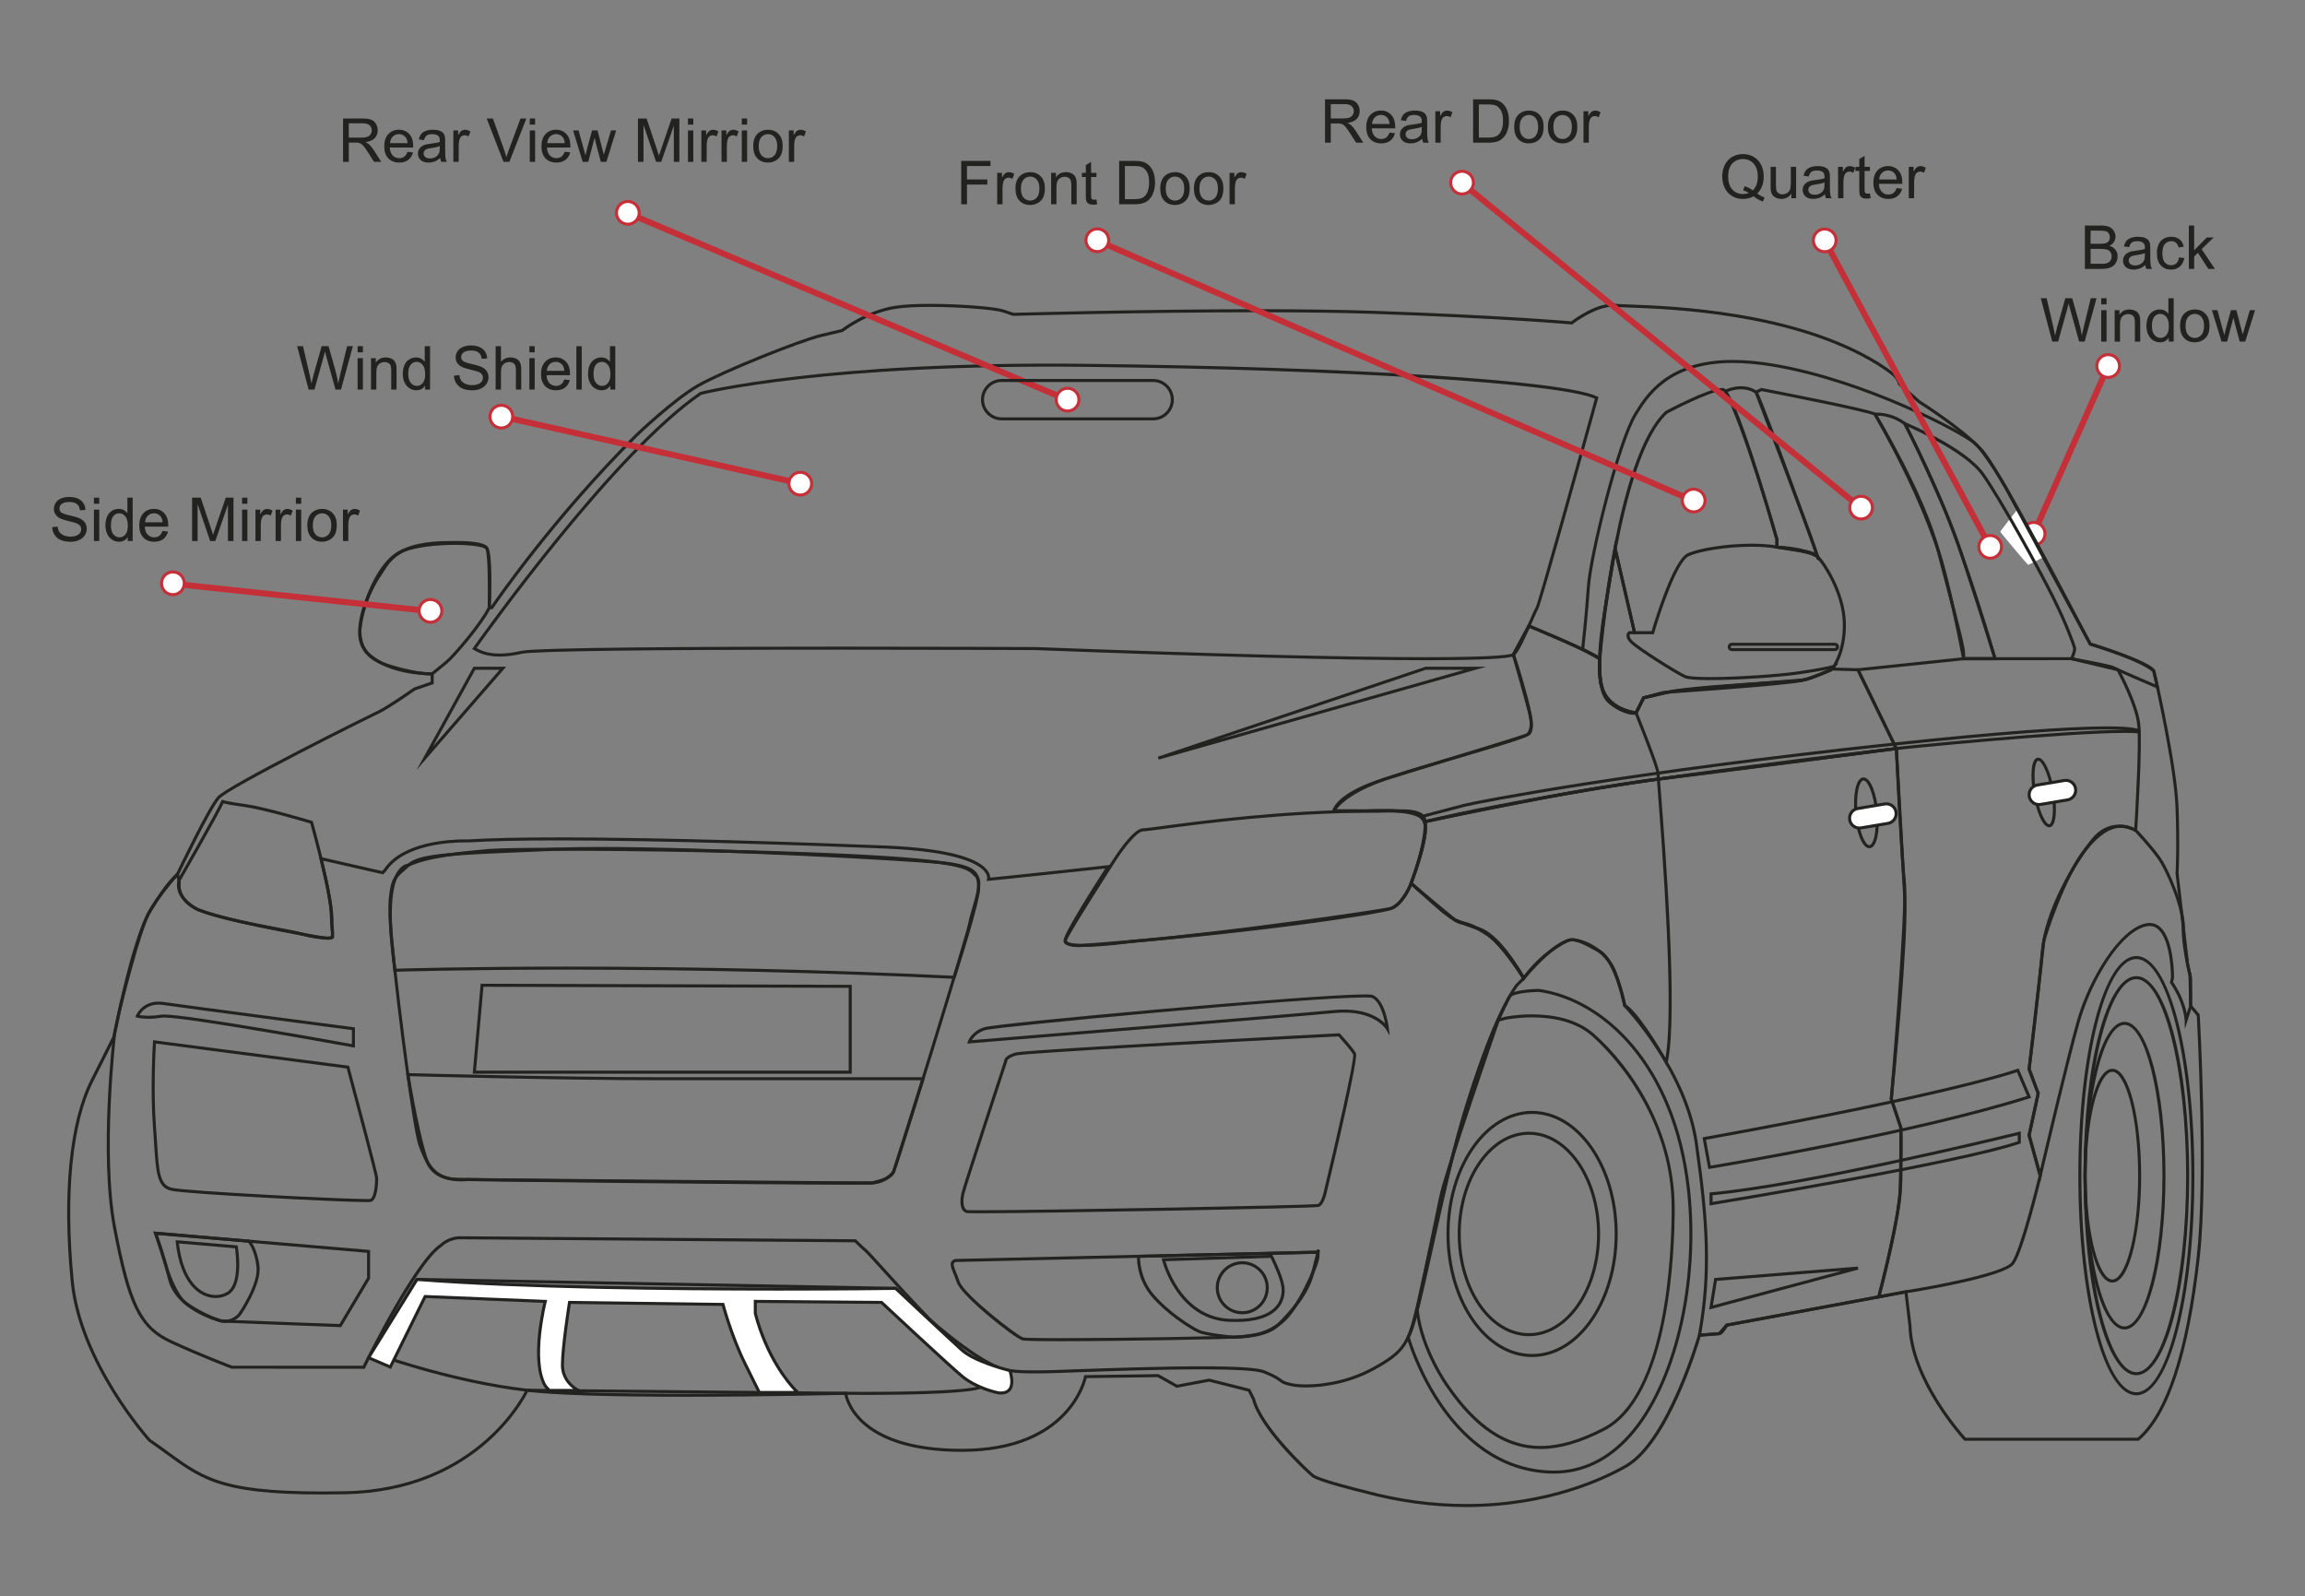 <?xml version="1.0" encoding="utf-8"?>
<!-- Generator: Adobe Illustrator 16.0.0, SVG Export Plug-In . SVG Version: 6.00 Build 0)  -->
<!DOCTYPE svg PUBLIC "-//W3C//DTD SVG 1.1//EN" "http://www.w3.org/Graphics/SVG/1.1/DTD/svg11.dtd">
<svg version="1.1" id="Capa_1" xmlns="http://www.w3.org/2000/svg" xmlns:xlink="http://www.w3.org/1999/xlink" x="0px" y="0px"
	 width="600px" height="415.5px" viewBox="-270 -270 600 415.5" enable-background="new -270 -270 600 415.5" xml:space="preserve">
<rect x="-270" y="-270" width="600" height="415.5" fill="#808080" stroke="none"/>
<g>
	<g>
		
			<rect x="268.273" y="-176.954" transform="matrix(0.914 0.406 -0.406 0.914 -38.905 -122.454)" fill="#C52F38" width="1.577" height="48.127"/>
		<g>
			<circle fill="#FFFFFF" cx="259.354" cy="-131.055" r="2.965"/>
			<path fill="#C52F38" d="M262.424-129.69c0.753-1.692-0.013-3.682-1.705-4.434c-1.691-0.752-3.681,0.013-4.434,1.705
				c-0.752,1.692,0.013,3.682,1.705,4.434S261.672-127.999,262.424-129.69C263.177-131.383,261.672-127.999,262.424-129.69z
				 M257.006-132.1c0.576-1.295,2.098-1.88,3.393-1.304c1.296,0.576,1.881,2.097,1.305,3.393c-0.575,1.295-2.098,1.88-3.393,1.304
				C257.016-129.282,256.43-130.804,257.006-132.1C257.582-133.395,256.43-130.804,257.006-132.1z"/>
		</g>
		<g>
			<circle fill="#FFFFFF" cx="278.769" cy="-174.726" r="2.965"/>
			<path fill="#C52F38" d="M281.838-173.361c-0.753,1.692-2.742,2.458-4.434,1.705c-1.692-0.752-2.458-2.742-1.705-4.434
				c0.752-1.692,2.741-2.458,4.434-1.705S282.59-175.054,281.838-173.361C281.085-171.669,282.59-175.054,281.838-173.361z
				 M276.42-175.77c-0.576,1.295,0.009,2.817,1.305,3.393c1.295,0.576,2.816-0.009,3.393-1.305c0.576-1.295-0.01-2.817-1.305-3.393
				C278.518-177.65,276.995-177.065,276.42-175.77C275.844-174.475,276.995-177.065,276.42-175.77z"/>
		</g>
	</g>
	<path fill="#FFFFFF" d="M255.23-137.514l6.637,12.551c0,0-3.746,2.037-3.943,1.971c-0.196-0.065-7.228-8.411-7.228-8.608
		C250.696-131.797,255.23-137.514,255.23-137.514z"/>
	<path fill="#222220" d="M111.679,122.288c-8.762,0-17.692-1.214-26.545-3.608c-1.224-0.296-12.086-2.948-13.687-4.283
		c-2.061-1.718-13.672-12.714-15.507-20.053l-1.071-2.123l-10.124-2.563l-8.466,1.589l-4.929-2.778l-18.475,0.256
		c-0.629,2.537-5.792,19.192-32.514,19.192c-26.32,0-30.093-12.567-30.56-14.854l-82.347-0.783
		c-1.301,2.617-13.916,26.056-47.682,26.678c-31.356,0.563-36.526-3.2-46.466-10.441c-1.439-1.049-2.927-2.133-4.625-3.298
		c-0.25-0.26-18.186-20.249-20.277-41.684c-2.22-22.747-0.385-41.353,5.166-52.39l5.692-11.319
		c0.317-1.632,5.043-25.63,9.502-32.997c4.145-6.849,6.647-9.116,7.117-9.509c0.677-1.417,8.16-17.029,10.664-19.918
		c2.667-3.077,40.072-21.612,41.729-22.376c2.501-1.154,9.331-5.961,9.4-6.01l0.099-0.051l4.333-1.485v-1.688
		c-2.052-0.013-10.839-0.349-16.16-4.96c-6.339-5.494,0.304-18.084,2.43-21.156c0.25-0.362,0.492-0.746,0.742-1.144
		c2.158-3.432,4.844-7.702,17.972-7.702l0.539,0.002c-0.011,0,0.444-0.015,1.149-0.015c4.888,0,7.667,0.561,8.263,1.667
		c0.882,1.638,0.753,12.726,0.711,15.301h0.047c1.475-2.154,16.438-23.745,37.648-44.832c0.101-0.097,9.708-9.28,16.116-12.941
		c6.547-3.741,26.612-11.76,32.04-13.052l5.438-1.295c0.715-0.542,6.721-4.954,14.043-6.071c2.181-0.333,5.201-0.501,8.976-0.501
		c8.177,0,17.119,0.787,19.071,1.438l2.694,0.898c1.719-0.049,33.751-0.941,63.642-0.941c11.887,0,21.986,0.141,30.018,0.417
		c32.234,1.111,49.71,2.59,51.516,2.748c0.951-0.725,6.838-5.036,11.592-4.557c0.63,0.063,1.815,0.105,3.456,0.164
		c10.686,0.381,43.203,1.54,65.053,15.11c0.149,0.094,3.609,2.278,4.556,3.362c0.775,0.885,1.036,1.696,1.115,2.023l5.029,4.513
		c0.057,0.029,11.221,7.019,16.324,12.646c4.277,4.715,20.16,35.022,26.14,46.432c1.078,2.057,1.83,3.492,2.091,3.968
		c3.03,0.935,16.134,5.095,16.676,7.298c0.869,3.537,5.678,25.125,6.056,35.599c0.392,10.803,0.004,17.063,0,17.125l2.758,23.716
		l0.781,3.508l0.01,7.171l1.964,2.357l0.007,0.13c0.023,0.417,2.34,41.937-0.002,63.017c-2.793,25.14-8.101,41.188-15.775,47.7
		l-0.11,0.094h-45.395l-0.117-0.126c-0.14-0.151-14.035-15.26-14.43-29.828l-0.999-8.351l-46.056,8.563
		c-0.389,0.703-1.355,2.275-2.229,2.275c-0.649,0-3.866,0.283-4.821,0.368c-0.88,3-8.436,27.826-19.163,34.011
		C148.111,115.049,133.229,122.287,111.679,122.288z M44.771,88.851l10.642,2.694l1.264,2.527
		c1.81,7.198,13.563,18.291,15.276,19.719c1.235,1.03,10.075,3.326,13.377,4.125c8.796,2.379,17.657,3.584,26.35,3.583
		c21.359,0,36.094-7.165,41.437-10.245c10.907-6.287,18.797-33.529,18.875-33.804l0.074-0.26l0.269-0.024
		c0.179-0.017,4.364-0.396,5.161-0.396c0.288,0,1.062-0.965,1.623-2.024l0.089-0.168l0.188-0.035l47.068-8.751l1.102,9.223
		c0.369,13.605,12.775,27.745,14.107,29.223h44.758c7.457-6.438,12.636-22.281,15.393-47.093
		c2.269-20.427,0.147-60.167,0.005-62.755l-1.979-2.375v-7.371l-0.778-3.462l-2.767-23.827c0.002-0.132,0.387-6.357-0.002-17.116
		c-0.377-10.408-5.168-31.915-6.034-35.439c-0.296-1.202-8.517-4.391-16.292-6.779l-0.147-0.045l-0.078-0.133
		c-0.162-0.279-0.923-1.729-2.182-4.131c-5.967-11.385-21.816-41.627-26.025-46.269c-5.03-5.545-16.102-12.478-16.213-12.547
		l-5.286-4.736l-0.021-0.142c-0.001-0.006-0.137-0.829-0.959-1.767c-0.871-0.997-4.345-3.19-4.38-3.212
		c-21.67-13.458-54.028-14.611-64.662-14.99c-1.656-0.059-2.853-0.102-3.507-0.167c-4.792-0.469-11.09,4.441-11.15,4.489
		l-0.124,0.097l-0.156-0.014c-0.173-0.016-17.731-1.59-51.626-2.758c-8.022-0.277-18.112-0.417-29.99-0.417
		c-30.56,0-63.361,0.934-63.689,0.943l-0.07,0.002l-2.826-0.942c-1.886-0.629-10.941-1.397-18.822-1.397
		c-3.683,0-6.745,0.17-8.856,0.492c-7.555,1.153-13.685,5.918-13.746,5.966l-0.152,0.074l-5.52,1.314
		c-5.391,1.283-25.324,9.251-31.831,12.969c-6.325,3.614-15.861,12.729-15.957,12.821c-22.184,22.054-37.512,44.656-37.664,44.882
		l-0.117,0.174h-1.269l0.008-0.402c0.104-5.505,0.029-14.126-0.61-15.313c-0.409-0.761-3.38-1.252-7.568-1.252
		c-0.691,0-1.137,0.014-1.14,0.014l-0.548-0.002c-12.692,0-15.25,4.066-17.304,7.333c-0.256,0.408-0.504,0.802-0.761,1.173
		c-1.917,2.769-8.399,15.052-2.562,20.111c5.236,4.538,14.063,4.768,15.778,4.768l0.653-0.012l0,3.052l-4.813,1.649
		c-0.657,0.462-6.994,4.902-9.478,6.049c-2.823,1.303-39.006,19.343-41.463,22.177c-2.499,2.883-10.506,19.652-10.586,19.821
		l-0.115,0.143c-0.025,0.02-2.579,2.048-7,9.355c-4.446,7.345-9.364,32.538-9.413,32.792l-0.035,0.102l-5.717,11.368
		c-5.484,10.906-7.291,29.358-5.084,51.959c2.066,21.178,19.828,40.972,20.007,41.17c1.638,1.111,3.13,2.198,4.574,3.25
		c9.801,7.141,14.926,10.872,45.987,10.29c35.067-0.646,46.975-26.189,47.091-26.447l0.105-0.234l0.258,0.002l83.278,0.793
		l0.036,0.352c0.015,0.145,1.796,14.494,29.835,14.494c28.091,0,31.776-18.674,31.81-18.862l0.058-0.32l19.323-0.268l4.864,2.741
		L44.771,88.851z"/>
	<path fill="#222220" d="M101.256-98.144c-21.291,0-55.516-0.888-101.722-2.638c-0.22-0.001-23.633-0.108-50.524-0.108
		c-51.343,0-80.122,0.375-83.225,1.084c-2.087,0.477-4.012,0.719-5.721,0.719c-3.472,0-5.539-1-6.792-1.751l-0.364-0.218
		l0.244-0.347c0.355-0.505,35.794-50.708,59.043-66.533l0.122-0.055c0.295-0.077,31.755-8.093,100.445-7.307
		c69.682,0.791,124.388,4.293,133.036,8.516l0.294,0.144l-0.087,0.316c-1.515,5.494-14.824,53.716-15.625,54.917
		c-0.238,0.358-0.829,1.709-1.512,3.274c-1.945,4.453-3.642,8.194-4.719,8.867C122.959-98.521,115.257-98.144,101.256-98.144z
		 M-50.991-101.678c26.893,0,50.308,0.107,50.542,0.109c46.21,1.75,80.424,2.637,101.705,2.637c19.368,0,22.1-0.766,22.475-1
		c0.957-0.598,3.121-5.553,4.414-8.514c0.755-1.73,1.301-2.979,1.578-3.396c0.712-1.277,11.294-39.359,15.433-54.366
		c-9.356-4.053-64.687-7.532-132.403-8.301c-67.057-0.761-98.539,6.856-100.172,7.265c-22.106,15.09-55.324,61.424-58.536,65.944
		c1.261,0.704,3.078,1.425,6.018,1.425c1.65,0,3.516-0.235,5.545-0.699C-130.4-101.487-86.834-101.678-50.991-101.678z"/>
	<path fill="#222220" d="M-184.598-25.364c-0.313,0-0.699-0.037-1.218-0.117c-3.244-0.5-28.653-4.966-33.647-7.801
		c-4.783-2.715-4.363-6.407-4.275-6.936l-0.052-0.728l0.06-0.104c0.103-0.179,10.277-17.912,11.326-20.456l0.146-0.353l0.358,0.134
		c0.008,0.003,1.126,0.395,5.828,1.03c4.838,0.654,16.77,4.2,17.276,4.35l0.208,0.062l0.059,0.21
		c0.204,0.731,5.01,17.987,5.14,23.752c0.034,1.505,0.148,2.683,0.239,3.63c0.149,1.547,0.232,2.399-0.236,2.914
		C-183.722-25.407-184.238-25.364-184.598-25.364z M-222.987-40.761l0.042,0.59l-0.011,0.054c-0.029,0.145-0.652,3.577,3.882,6.15
		c4.589,2.604,28.582,6.968,33.378,7.707c1.057,0.162,1.554,0.144,1.726-0.046c0.233-0.257,0.15-1.117,0.035-2.308
		c-0.093-0.959-0.208-2.153-0.243-3.688c-0.121-5.331-4.495-21.325-5.053-23.348c-1.645-0.485-12.515-3.663-16.947-4.263
		c-3.467-0.468-5.02-0.807-5.64-0.968C-213.375-57.532-222.094-42.317-222.987-40.761z"/>
	<path fill="#222220" d="M-174.598,42.905c-7.156,0-47.004-2.087-50.802-2.944c-3.752-0.848-3.996-4.651-4.482-12.231
		c-0.083-1.31-0.175-2.737-0.293-4.288c-0.781-10.292-0.008-22.148,0-22.267l0.028-0.419l51.013,6.659l0.068,0.254
		c0.768,2.857,7.503,27.944,7.503,29.016c0,1.326-0.134,5.691-1.867,6.162C-173.54,42.877-173.757,42.905-174.598,42.905z
		 M-229.415,1.647c-0.128,2.195-0.668,12.591,0.025,21.735c0.118,1.554,0.21,2.984,0.294,4.297
		c0.475,7.412,0.691,10.795,3.869,11.512c3.773,0.852,43.489,2.925,50.628,2.925c0.781,0,0.942-0.025,0.966-0.031
		c0.831-0.226,1.281-2.95,1.281-5.399c-0.043-0.886-4.428-17.464-7.409-28.557L-229.415,1.647z"/>
	<path fill="#222220" d="M69.981,91.155c-1.509,0-2.852-0.114-3.883-0.332c-1.895-0.399-2.306-0.661-2.984-1.168
		c-0.591-0.442-1.401-1.048-4.182-2.191c-1.644-0.676-7.114-1.019-16.261-1.019c-10.923,0-24.866,0.497-33.196,0.795
		c-3.905,0.14-6.727,0.24-7.758,0.24c-0.46,0-0.929,0.003-1.406,0.007c-4.586,0.04-10.08,0.112-16.315-3.006
		c-5.258-2.629-18.746-17.544-25.227-24.712c-1.826-2.019-3.145-3.478-3.437-3.728c-1.162-0.996-2.474-2.281-2.864-2.667
		c-4.55-0.035-99.874-0.787-102.74-0.787c-2.75,0-4.632,1.837-4.65,1.855c-6.599,4.281-19.898,31.359-20.032,31.632l-0.108,0.222
		l-34.686-0.025c-0.079-0.029-7.992-3.005-15.995-6.713c-8.526-3.951-11.176-10.92-14.811-29.854
		c-3.715-19.353-0.042-50.474-0.004-50.786l1.311-6.169c0.202-0.833,4.918-20.2,7.581-25.165c2.663-4.964,7.525-10.231,7.574-10.284
		l0.489-0.527l0.619,2.369l-0.024,0.097c-1.108,4.529,4.732,7.18,4.792,7.206c5.625,2.158,14.365,3.819,20.748,5.033
		c2.928,0.557,5.241,0.997,6.395,1.329c2.327,0.67,4.87,0.97,6.358,0.97c0.493,0,0.759-0.034,0.895-0.061
		c-0.015-0.624-0.136-2.365-0.225-3.522c0.384-2.382-1.356-10.399-1.374-10.48l-1.549-6.735l16.45,3.76l0.501-0.559
		c4.785-7.134,17.257-7.692,20.965-7.692c0.574,0,0.898,0.014,0.898,0.014c5.6-0.352,13.576-0.531,23.665-0.531
		c27.775,0,64.942,1.321,84.625,2.108c19.045,0.762,25.188,4.01,26.989,6.6c0.502,0.723,0.627,1.351,0.637,1.772
		c4.198-0.385,30.39-3.215,30.667-3.246l0.825-0.089l-0.452,0.696C14.51-37.569,7.697-26.601,7.697-25.345
		c0,0.138,0,0.558,0.976,0.845c1.288,0.378,3.047,0.208,3.064,0.208c43.302-3.28,76.842-8.456,80.073-9.574
		c3.203-1.108,5.128-6.281,5.147-6.333l0.199-0.543l8.58,7.612c0.878,0.666,3.396,2.511,4.214,2.817
		c0.21,0.079,0.44,0.117,0.732,0.165c1.055,0.174,2.648,0.437,6.44,2.896c4.886,3.169,9.651,11.351,9.853,11.698l0.151,0.262
		l-2.054,2.055c-10.744,15.19-20.788,60.889-24.569,78.093c-0.43,1.953-0.771,3.511-1.019,4.578
		c-2.407,10.432-3.501,12.652-11.825,17.21C80.224,90.716,72.819,91.155,69.981,91.155z M42.672,85.656
		c9.38,0,14.797,0.354,16.562,1.079c2.872,1.181,3.764,1.848,4.354,2.288c0.576,0.431,0.865,0.647,2.674,1.028
		c0.979,0.206,2.266,0.315,3.721,0.315c2.777,0,10.022-0.431,17.3-4.416c8.09-4.43,9.061-6.404,11.437-16.696
		c0.245-1.065,0.587-2.62,1.016-4.57c3.791-17.246,13.859-63.058,24.738-78.429l1.667-1.675c-0.861-1.433-5.192-8.414-9.445-11.172
		c-3.653-2.37-5.149-2.616-6.14-2.779c-0.32-0.053-0.598-0.099-0.88-0.205c-1.093-0.41-4.302-2.843-4.438-2.947l-7.752-6.875
		c-0.607,1.425-2.479,5.26-5.417,6.276c-3.359,1.163-36.176,6.274-80.266,9.614l0,0c0.001,0-1.897,0.19-3.351-0.237
		c-1.274-0.375-1.542-1.078-1.542-1.602c0-1.747,8.504-15.043,10.784-18.576c-4.846,0.523-28.546,3.079-30.339,3.199l-0.583,0.039
		l0.182-0.555c0.006-0.022,0.193-0.707-0.511-1.686c-1.428-1.982-6.748-5.426-26.335-6.209c-19.677-0.787-56.833-2.107-84.594-2.107
		c-10.073,0-18.033,0.178-23.657,0.53c0,0,0,0-0.001,0c-0.049,0-0.361-0.013-0.905-0.013c-3.609,0-15.743,0.533-20.345,7.387
		l-0.845,0.948l-15.677-3.583l1.268,5.514c0.074,0.34,1.791,8.252,1.387,10.687c0.03,0.247,0.258,3.254,0.229,3.728
		c-0.031,0.508-0.667,0.61-1.681,0.61c-1.544,0-4.176-0.31-6.577-1.001c-1.119-0.322-3.416-0.759-6.324-1.312
		c-6.412-1.219-15.193-2.889-20.901-5.079c-0.083-0.036-6.441-2.914-5.28-8.023l-0.202-0.774c-1.291,1.457-4.85,5.624-6.972,9.581
		c-2.616,4.876-7.459,24.767-7.507,24.967l-1.302,6.123c-0.032,0.276-3.69,31.277,0.001,50.508
		c3.832,19.963,6.652,25.711,14.368,29.287c7.585,3.514,15.091,6.368,15.874,6.664h33.983c1.378-2.798,13.667-27.485,20.139-31.675
		c0.021-0.033,2.058-2.034,5.143-2.034c2.925,0,101.907,0.781,102.906,0.789l0.162,0.002l0.114,0.113
		c0.016,0.016,1.583,1.58,2.935,2.74c0.33,0.282,1.526,1.605,3.508,3.797c6.45,7.133,19.87,21.974,24.995,24.536
		c6.074,3.037,11.46,2.958,15.957,2.922c0.479-0.003,0.95-0.007,1.412-0.007c1.017,0,3.833-0.101,7.729-0.239
		C17.783,86.154,31.734,85.656,42.672,85.656z"/>
	<path fill="#222220" d="M11.981-23.517c-3.822,0-4.674-0.556-4.989-1.04c-0.128-0.196-0.24-0.52-0.05-0.949
		c1.316-2.974,12.184-19.839,12.646-20.556c0.534-0.849,5.315-8.328,7.954-8.328c0.525,0,2.371-0.246,5.163-0.619
		c9.534-1.271,31.859-4.248,54.912-4.248l1.169,0.003c0.012-0.002,1.02-0.075,2.467-0.075c4.036,0,9.045,0.537,9.992,3.093
		c1.351,3.646-3.702,16.634-3.918,17.185c-0.104,0.232-2.403,5.269-5.301,5.941c-2.742,0.635-41.404,6.312-67.342,8.55
		C24.629-24.55,17.106-23.517,11.981-23.517z M87.617-58.466c-23.001,0-45.29,2.972-54.808,4.241
		c-2.925,0.39-4.69,0.625-5.268,0.625c-1.66,0-5.352,4.885-7.289,7.963c-0.115,0.179-11.298,17.534-12.59,20.452
		c-0.056,0.127-0.027,0.172-0.01,0.199c0.104,0.16,0.724,0.681,4.328,0.681c5.07,0,12.54-1.026,12.615-1.036
		c25.928-2.238,64.518-7.902,67.252-8.536c2.521-0.584,4.729-5.429,4.752-5.478c0.044-0.114,5.152-13.238,3.904-16.605
		c-0.606-1.639-3.979-2.578-9.252-2.578c-1.416,0-2.43,0.073-2.44,0.073L87.617-58.466z"/>
	<path fill="#222220" d="M-49.744,38.351c-22.61,0-96.479-0.77-101.859-1.008c-6.088-0.271-7.9-5.053-9.356-8.894l-0.063-0.166
		c-1.455-3.836-5.393-33.293-7.383-53.326c-1.199-12.071,0.647-16.922,2.408-18.866c0.978-1.08,1.916-1.25,2.224-1.275
		c5.097-2.384,13.815-3.177,20.827-3.814c2.358-0.214,9.427-0.337,19.395-0.337c19.581,0,49.559,0.47,72.391,1.52
		c31.474,1.446,33.259,3.265,34.985,5.023c0.152,0.154,0.303,0.309,0.478,0.461c1.699,1.487,0.607,5.203-0.448,8.797
		c-0.403,1.37-0.783,2.665-1.001,3.796c-0.819,4.235-19.074,63.054-19.87,64.874c-0.809,1.848-3.274,2.48-4.748,2.858
		c-0.356,0.092-0.658,0.168-0.864,0.245C-42.757,38.286-42.93,38.351-49.744,38.351z M-163.685-44.401
		c-0.028,0-0.827,0.018-1.74,1.033c-1.647,1.832-3.365,6.484-2.197,18.247c1.986,19.987,5.9,49.339,7.336,53.125l0.063,0.166
		c1.446,3.814,3.085,8.138,8.654,8.387c4.773,0.211,77.4,1.006,101.824,1.006c5.613,0,6.721-0.047,6.881-0.074
		c0.181-0.072,0.511-0.157,0.901-0.258c1.333-0.343,3.566-0.915,4.221-2.411c0.793-1.814,19.001-60.483,19.818-64.707
		c0.226-1.168,0.611-2.48,1.019-3.869c0.94-3.2,2.005-6.827,0.686-7.981c-0.19-0.167-0.355-0.334-0.521-0.503
		c-1.543-1.573-3.293-3.356-34.458-4.788c-22.819-1.049-52.783-1.519-72.355-1.519c-9.945,0-16.988,0.122-19.324,0.334
		c-6.982,0.635-15.671,1.425-20.631,3.775l-0.084,0.04L-163.685-44.401z"/>
	<path fill="#222220" d="M-48.289,9.481h-98.667l2.076-23.409l0.362,0.001l96.23,0.278V9.481z M-146.095,8.693h97.018v-21.555
		l-95.082-0.275L-146.095,8.693z"/>
	<path fill="#222220" d="M-21.356-15.2l-0.301-0.014c-33.056-1.586-66.989-2.391-100.856-2.391c-27.384,0-44.516,0.555-44.685,0.56
		l-0.357,0.012l-0.047-0.354c-0.071-0.529-1.723-13.011-1.187-18.771c0.471-5.053,1.305-5.787,3.534-7.748
		c0.389-0.342,0.823-0.724,1.308-1.177c2.958-2.764,11.229-3.108,31.211-3.939c2.313-0.096,4.783-0.199,7.416-0.313
		c3.144-0.136,7.073-0.205,11.679-0.205c29.717,0,79.69,2.793,88.228,3.647c10.015,1.001,10.501,3.093,10.539,7.011
		c0.036,3.575-6.127,22.588-6.389,23.396L-21.356-15.2z M-122.513-18.394c33.776,0,67.62,0.8,100.593,2.377
		c0.786-2.44,6.29-19.641,6.258-22.858c-0.033-3.39-0.051-5.257-9.829-6.235c-8.529-0.854-58.455-3.643-88.149-3.643
		c-4.595,0-8.512,0.069-11.645,0.205c-2.634,0.114-5.104,0.216-7.417,0.313c-19.199,0.799-27.961,1.164-30.706,3.728
		c-0.491,0.459-0.931,0.846-1.325,1.193c-2.115,1.861-2.828,2.488-3.27,7.229c-0.479,5.141,0.868,16.132,1.137,18.241
		C-164.267-17.923-147.735-18.394-122.513-18.394z"/>
	<path fill="#222220" d="M-43.619,38.35h-0.004c-4.289,0-103.582-0.917-104.584-0.926c0.029,0-0.635,0.089-1.642,0.089
		c-2.749,0-7.616-0.652-9.332-5.019c-2.271-5.784-4.932-22.02-5.044-22.708l-0.077-0.471l0.477,0.013
		c0.384,0.011,38.781,1.073,66.22,1.073h68.426l-7.87,24.788C-37.13,35.318-39.121,38.349-43.619,38.35z M-148.257,36.639
		c1.059,0.006,100.348,0.922,104.634,0.922l0.004,0.395v-0.395c3.806,0,5.643-2.421,5.88-2.758l7.483-23.613h-67.349
		c-25.787,0-61.242-0.938-65.764-1.06c0.464,2.765,2.894,16.913,4.922,22.076c1.544,3.932,6.049,4.519,8.597,4.519
		C-148.9,36.724-148.263,36.64-148.257,36.639z"/>
	<path fill="#222220" d="M-181.2,75.464l-0.234-0.01l-30.884-1.182c-0.554-0.125-11.765-2.92-13.902-11.138
		c-2.07-7.959-3.649-11.939-3.665-11.979l-0.237-0.594l56.457,4.817v7.436l-0.055,0.094L-181.2,75.464z M-228.929,51.456
		c0.51,1.387,1.841,5.212,3.471,11.479c2.018,7.759,13.135,10.533,13.248,10.561l30.572,1.161l7.184-12.059v-6.494L-228.929,51.456z
		"/>
	<path fill="#222220" d="M-211.439,74.329C-211.439,74.329-211.439,74.329-211.439,74.329c-0.555,0-1.119-0.09-1.677-0.268
		c-2.523-0.805-6.288-2.742-8.757-4.507c-2.448-1.748-4.708-7.772-5.254-9.77c-0.604-2.209-2.744-8.586-2.766-8.649l-0.191-0.57
		l25.084,2.141l0.104,0.114c0.078,0.086,1.912,2.148,2.447,6.818c0.553,4.842-4.755,12.568-4.81,12.64
		C-207.982,73.225-209.511,74.329-211.439,74.329z M-228.955,51.453c0.542,1.626,2.086,6.288,2.589,8.125
		c0.666,2.435,2.871,7.85,4.951,9.335c2.412,1.724,6.082,3.613,8.538,4.396c0.481,0.153,0.964,0.231,1.437,0.231h0
		c1.641,0,2.94-0.938,3.555-1.741c0.052-0.068,5.174-7.507,4.653-12.071c-0.438-3.825-1.788-5.792-2.154-6.264L-228.955,51.453z"/>
	<path fill="#222220" d="M-213.844,67.882c-4.289,0-9.278-3.835-10.416-14.597l-0.05-0.475l16.155,1.381l0.052,0.299
		c0.072,0.408,1.708,10.021-2.419,12.498C-211.497,67.573-212.645,67.882-213.844,67.882z M-223.423,53.678
		c1.173,9.88,5.694,13.415,9.579,13.415c1.056,0,2.064-0.27,2.916-0.78c3.295-1.979,2.336-9.761,2.096-11.388L-223.423,53.678z"/>
	<path fill="#222220" d="M-14.92,45.816c-0.001,0-0.001,0-0.002,0c-3.224,0-3.4-0.048-3.505-0.077
		c-1.685-0.459-1.793-2.916-1.333-5.063c0.389-1.815,10.483-32.481,11.16-34.54c0.011-0.379,0.298-1.412,2.916-2.159
		c2.771-0.792,80.876-4.838,84.199-5.01l0.185-0.01l0.125,0.135c0.141,0.152,3.462,3.737,4.138,5.086
		c0.669,1.338-5.642,28.005-7.592,36.146c-0.115,0.553-0.769,3.388-2.099,3.831C72.079,44.555,0.822,45.816-14.92,45.816z
		 M78.37-0.235C50.197,1.222-3.325,4.123-5.469,4.736c-2.296,0.656-2.343,1.43-2.343,1.438l0.011,0.088l-0.03,0.058
		c-0.108,0.327-10.774,32.725-11.16,34.523c-0.396,1.846-0.312,3.841,0.77,4.136c0.073,0.013,0.57,0.05,3.297,0.05
		c16.429,0,86.31-1.292,87.968-1.626c0.642-0.216,1.3-2.03,1.555-3.248c3.253-13.582,7.97-34.272,7.643-35.655
		C81.698,3.418,78.986,0.437,78.37-0.235z"/>
	<path fill="#222220" d="M5.975,79.117c-9.164,0-9.696-0.168-9.896-0.231c-2.198-0.692-15.795-11.488-17.01-15.031
		c-0.299-0.874-0.602-1.612-0.869-2.263c-0.758-1.85-1.306-3.187,0.304-3.849l0.141-0.03l94.084-2.16
		c0.044-0.209,0.14-0.354,0.39-0.354h0.168l0.117,0.122c0.136,0.142,0.136,0.142,0.07,1.72c-0.106,2.526-5.367,14.187-9.714,17.544
		c-3.796,2.933-6.821,3.289-9.252,3.575c-0.407,0.048-0.801,0.094-1.183,0.15C51.29,78.611,21.641,79.117,5.975,79.117z
		 M-21.262,58.5c-0.741,0.331-0.629,0.794,0.19,2.792c0.271,0.661,0.579,1.411,0.886,2.307c1.154,3.365,14.871,14.021,16.501,14.535
		c0.194,0.059,1.525,0.195,9.659,0.195c15.644,0,45.221-0.501,47.235-0.799c0.389-0.058,0.79-0.105,1.205-0.154
		c2.456-0.289,5.239-0.616,8.862-3.416c4.308-3.327,9.322-14.896,9.409-16.953c0.011-0.271,0.02-0.489,0.025-0.665L-21.262,58.5z"/>
	<path fill="#222220" d="M53.366,72.104c-3.805,0-6.899-3.095-6.899-6.898c0-3.805,3.095-6.9,6.899-6.9s6.9,3.096,6.9,6.9
		C60.267,69.009,57.171,72.104,53.366,72.104z M53.366,59.094c-3.369,0-6.11,2.741-6.11,6.111c0,3.369,2.741,6.109,6.11,6.109
		c3.37,0,6.111-2.74,6.111-6.109C59.478,61.835,56.736,59.094,53.366,59.094z"/>
	<path fill="#222220" d="M51.644,74.112c-0.001,0-0.001,0-0.002,0c-0.525,0-1.074-0.012-1.645-0.037
		C36.355,73.478,32.519,58.157,32.48,58.002l-0.112-0.471l28.825-0.91l0.114,0.224c0.102,0.199,2.496,4.916,2.994,7.799
		c0.172,0.997,0.367,3.561-1.531,5.813C60.728,72.883,56.983,74.112,51.644,74.112z M33.379,58.288
		c0.758,2.54,4.939,14.486,16.653,15c0.558,0.024,1.095,0.036,1.61,0.036c0,0,0,0,0.001,0c5.097,0,8.638-1.136,10.523-3.375
		c1.686-2,1.511-4.283,1.357-5.171c-0.418-2.422-2.325-6.376-2.809-7.353L33.379,58.288z"/>
	<path fill="#222220" d="M51.17,78.457L51.17,78.457c-0.242,0-0.377-0.004-0.377-0.004c-0.306-0.028-6.915-0.651-8.924-1.555
		c-2.251-1.012-8.324-4.956-12.164-9.485c-3.998-4.716-3.752-10.181-3.739-10.411l0.02-0.364l47.605-1.104l-1.522,5.977
		c-1.376,5.396-5.352,9.915-9.06,13.622C59.923,78.217,53.168,78.457,51.17,78.457z M50.843,77.666c0.022,0,0.141,0.002,0.327,0.002
		l0,0c1.368,0,8.336-0.149,11.282-3.094c3.632-3.632,7.523-8.047,8.853-13.26l1.265-4.969l-45.818,1.063
		c0.021,1.28,0.339,5.7,3.556,9.494c4.06,4.789,10.22,8.526,11.887,9.276c1.876,0.844,8.485,1.471,8.646,1.486
		C50.839,77.666,50.84,77.666,50.843,77.666z"/>
	<path fill="#222220" d="M171.891,77.989l0.091-0.503c2.952-16.303,2.05-29.521-0.792-49.682
		c-2.71-19.233-18.396-35.627-18.555-35.791l-0.081-0.084l-0.022-0.115c-0.01-0.047-0.933-4.744-2.606-8.863
		c-1.63-4.011-5.826-7.263-10.206-7.908c-0.114-0.017-0.233-0.025-0.354-0.025c-4.329,0-12.345,9.773-12.425,9.872l-0.341,0.418
		l-0.295-0.451c-7.334-11.23-10.629-12.416-11.869-12.862c-0.207-0.075-0.374-0.137-0.507-0.209
		c-0.478-0.258-1.424-0.573-2.426-0.906c-0.985-0.327-2.102-0.698-2.973-1.084c-1.775-0.788-11.072-9.21-11.467-9.568l-0.196-0.178
		l0.09-0.249c4.341-12.003,3.544-15.771,3.536-15.807l-0.089-0.379l0.378-0.096c20.869-5.136,57.754-10.727,58.124-10.783
		l65.091-8.335l0.021,0.426c0.014,0.272,1.323,27.284,2.103,35.07c0.773,7.745-3.157,53.198-3.411,56.108l2.492,7.52
		c0.002,0.028,0.13,2.892,0.001,13.296c-0.132,10.444-5.717,30.651-5.773,30.854l-0.065,0.237l-39.69,7.379l-1.988,2.251
		L171.891,77.989z M153.282-8.449c1.234,1.311,16.044,17.38,18.688,36.144c2.823,20.036,3.739,33.252,0.876,49.43l4.458-0.343
		l1.955-2.215l0.134-0.024l39.34-7.314c0.627-2.3,5.556-20.684,5.679-30.416c0.12-9.61,0.02-12.765,0.003-13.196l-2.506-7.516
		l0.007-0.082c0.042-0.482,4.193-48.285,3.418-56.043c-0.727-7.265-1.912-31.185-2.084-34.684l-64.236,8.226
		c-0.358,0.054-36.804,5.579-57.697,10.683c0.117,1.229,0.105,5.504-3.528,15.622c2.805,2.537,9.716,8.657,11.062,9.254
		c0.836,0.371,1.933,0.735,2.9,1.057c1.081,0.359,2.014,0.669,2.553,0.96c0.104,0.057,0.236,0.102,0.399,0.16
		c1.412,0.509,4.695,1.689,11.969,12.727c1.689-2.002,9.028-10.327,13.163-9.717c4.642,0.684,9.092,4.134,10.821,8.391
		C152.212-13.514,153.129-9.2,153.282-8.449z"/>
	<path fill="#222220" d="M100.322-55.565l0.171-0.631c0.008-0.034,0.101-0.484-0.285-0.973c-0.494-0.625-1.794-1.37-5.188-1.37
		l-0.253,0.001c-6.902,0.072-17.552,0-17.551,0l-0.57-0.004l0.205-0.532c0.075-0.195,1.996-4.816,15.426-9.161
		c5.198-1.682,11.426-3.504,17.447-5.267c8.159-2.388,17.407-5.095,18.057-5.852c1.129-1.317-0.136-6.289-1.527-11.268
		c-1.684-6.022-2.676-8.816-2.686-8.844l-0.06-0.166l4.275-7.92l0.327,0.132c0.651,0.263,15.971,6.468,18.551,8.576l0.154,0.125
		l-0.01,0.199c-0.004,0.08-0.359,8.068,1.867,10.48c1.937,2.098,5.894,2.973,6.98,3.179l1.919-3.837l5.296-1.426
		c0.395-0.034,32.025-2.19,36.086-3.157c4.046-0.963,7.757-2.903,7.794-2.923l0.092-0.048l7.044,0.207l10.336,21.216l-0.552,0.064
		c-0.643,0.075-64.531,7.541-89.764,12.413c-25.233,4.872-32.867,6.62-32.941,6.637L100.322-55.565z M95.021-59.328
		c3.005,0,4.966,0.572,5.829,1.699c0.286,0.374,0.396,0.743,0.432,1.036c2.039-0.452,10.725-2.333,32.474-6.532
		c24.007-4.635,82.924-11.611,89.271-12.356l-9.641-19.788l-6.362-0.188c-0.61,0.311-4.104,2.044-7.885,2.944
		c-4.124,0.982-34.834,3.075-36.14,3.164l-4.878,1.321l-2.021,4.042l-0.283-0.044c-0.215-0.033-5.29-0.839-7.722-3.473
		c-2.263-2.452-2.129-9.518-2.083-10.848c-2.675-1.973-15.635-7.294-17.868-8.204l-3.773,6.991c0.236,0.687,1.183,3.5,2.645,8.73
		c1.899,6.795,2.632,10.516,1.366,11.993c-0.765,0.891-7.173,2.799-18.434,6.095c-6.017,1.761-12.238,3.582-17.427,5.26
		c-10.339,3.345-13.671,6.852-14.607,8.163c2.464,0.016,11,0.058,16.848-0.004L95.021-59.328z"/>
	<path fill="#222220" d="M31.63-72.277l-0.233-0.753l69.626-23.414h15.831L31.63-72.277z M101.151-95.656L47.188-77.509
		l63.993-18.147H101.151z"/>
	<path fill="#222220" d="M292.139-90.516l-0.711-0.304c-1.121-0.479-10.974-4.696-11.578-5.099
		c-0.528-0.281-6.842-1.519-10.694-2.231l-0.508-0.094l0.224-0.465c0.384-0.797,0.873-2.121,0.761-2.568
		c-0.198-0.795-2.206-6.364-5.687-13.324c-3.552-7.105-13.367-24.974-18.105-31.687c-3.919-5.552-15.626-11.06-19.152-12.63
		c1.143,2.234,4.17,8.338,8.993,19.341c6.246,14.25,13.938,40.665,14.015,40.93l0.146,0.504h-9.099l-0.003-1.651
		c0.074-1.34-1.717-8.148-4.196-17.571c-0.735-2.794-1.54-5.855-2.395-9.14c-3.654-14.056-15.434-33.841-16.359-35.383
		c-2.021-0.938-21.567-4.832-29.23-6.31l-0.906,0.465c2.394,4.948,15.339,40.995,15.905,42.573l0.646,1.8l-1.306-1.397
		c-0.94-1.007-6.736-2.011-10.403-2.44l-0.349-0.041v-2.267c-5.287-18.499-11.866-38.335-13.656-38.697
		c-0.072-0.01-0.152-0.014-0.239-0.014c-3.129,0-13.489,5.453-14.261,5.862c-12.722,11.851-17.142,63.333-17.186,63.852l-0.05,0.605
		l-5.212-2.865l0.031-0.264c0.009-0.077,0.903-7.772,1.487-16.142c0.603-8.638,7.96-38.058,12.279-45.125
		c2.993-4.898,8.564-14.015,25.688-14.015c3.23,0,6.794,0.325,10.593,0.965c24.112,4.063,49.45,17.61,52.585,20.328
		c3.031,2.63,8.001,11.321,8.211,11.69l21.941,40.64c14.534,4.491,16.529,7.051,16.607,7.159l0.066,0.145L292.139-90.516z
		 M269.794-98.834c2.859,0.533,9.919,1.875,10.493,2.258c0.409,0.269,6.398,2.866,10.74,4.727l-0.741-3.263
		c-0.359-0.361-3.163-2.819-16.313-6.87l-0.154-0.048l-0.076-0.142l-22.014-40.774c-0.047-0.082-5.108-8.936-8.038-11.477
		c-3.103-2.69-28.232-16.107-52.199-20.146c-3.756-0.633-7.275-0.954-10.462-0.954c-16.681,0-22.103,8.872-25.016,13.638
		c-4.276,6.998-11.566,36.188-12.164,44.768c-0.525,7.517-1.299,14.491-1.461,15.916l3.684,2.025
		c0.548-6.141,5.053-52.364,17.421-63.795l0.082-0.058c0.458-0.244,11.247-5.979,14.677-5.979c0.124,0,0.239,0.007,0.345,0.021
		c3.059,0.408,12.469,32.821,14.324,39.314l0.016,0.108v1.622c1.58,0.196,7.029,0.928,9.505,2.003
		c-2.269-6.304-14.086-39.055-15.661-41.77l-0.209-0.359l1.871-0.959l0.133,0.026c1.134,0.219,27.784,5.366,29.692,6.47l0.14,0.137
		c0.127,0.208,12.691,21.017,16.506,35.688c0.854,3.284,1.658,6.344,2.394,9.138c2.683,10.197,4.302,16.352,4.222,17.793
		l0.002,0.842h7.26c-1.098-3.732-8.083-27.216-13.832-40.329c-6.226-14.205-9.449-20.217-9.48-20.276l-0.527-0.979l1.025,0.428
		c0.642,0.267,15.767,6.626,20.509,13.344c4.759,6.743,14.605,24.667,18.166,31.79c3.562,7.122,5.535,12.641,5.747,13.485
		C270.566-100.792,270.1-99.543,269.794-98.834z"/>
	<path fill="#222220" d="M156.106-84l-0.271-0.027c-0.072-0.007-7.337-0.811-9.284-7.038c-1.901-6.075,1.141-22.171,1.271-22.854
		l2.535-15.335l5.438,23.544h4.122c0.717-2.445,5.565-18.544,9.399-20.27c3.112-1.401,10.423-2.498,16.646-2.498
		c2.507,0,4.743,0.167,6.648,0.497c2.14,0.371,3.785,0.608,5.106,0.799c3.297,0.476,4.53,0.654,5.75,1.873
		c1.488,1.489,6.813,9.307,7.016,17.42c0.197,7.939-3.102,12.109-3.242,12.283l-0.137,0.107c-0.22,0.106-5.428,2.592-7.995,2.991
		c-0.825,0.128-3.926,0.331-8.218,0.612c-8.933,0.585-22.431,1.469-26.68,2.457l-6.094,1.417L156.106-84z M150.485-125.194
		l-1.888,11.414c-0.033,0.175-3.137,16.593-1.295,22.48c1.587,5.074,7.071,6.245,8.347,6.451l1.928-3.854l6.455-1.5
		c4.311-1.002,17.848-1.89,26.806-2.476c4.111-0.27,7.358-0.482,8.148-0.605c2.28-0.354,6.998-2.555,7.69-2.882
		c0.414-0.562,3.192-4.603,3.016-11.7c-0.196-7.874-5.345-15.442-6.784-16.882c-1.034-1.034-2.11-1.189-5.305-1.65
		c-1.327-0.191-2.979-0.43-5.129-0.802c-1.86-0.322-4.052-0.486-6.514-0.486c-6.84,0-13.67,1.235-16.321,2.428
		c-3.098,1.394-7.582,14.948-9.049,20.054l-0.082,0.285h-5.342L150.485-125.194z"/>
	<path fill="#222220" d="M155.855-84.025c-0.366,0-8.981-0.108-9.775-9.495c-0.779-9.214,3.76-32.781,3.954-33.78l0.354-1.823
		l5.589,24.201h-1.659c-0.057,0.067-0.13,0.185-0.142,0.354c-0.019,0.274,0.114,0.751,0.855,1.465
		c1.725,1.66,11.217,7.69,13.757,8.863c0.394,0.182,1.733,0.486,6.287,0.486c7.372,0,17.862-0.758,22.667-1.438
		c7.28-1.031,9.524-1.727,9.547-1.734l1.292-0.409l-1.832,2.11c-0.238,0.095-5.855,2.331-6.748,2.524
		c-0.291,0.063-2.909,0.274-8.331,0.707c-9.376,0.748-25.069,2-27.46,2.556l-6.094,1.417l-1.996,3.991L155.855-84.025z
		 M150.462-125.295c-1.075,5.868-4.241,24.086-3.597,31.709c0.675,7.975,7.426,8.701,8.77,8.766l1.942-3.884l6.455-1.5
		c2.447-0.57,17.568-1.776,27.575-2.575c4.258-0.34,7.935-0.633,8.228-0.692c0.644-0.139,4.479-1.635,6.285-2.351
		c-1.385,0.307-3.936,0.798-8.267,1.411c-4.831,0.685-15.374,1.447-22.778,1.447c-3.588,0-5.814-0.188-6.617-0.559
		c-2.648-1.222-12.163-7.267-13.974-9.01c-0.783-0.755-1.151-1.467-1.093-2.118c0.058-0.643,0.505-0.958,0.556-0.992l0.1-0.066
		h0.938L150.462-125.295z"/>
	<path fill="#222220" d="M207.622-100.519h-26.81c-0.598,0-1.084-0.486-1.084-1.084s0.486-1.084,1.084-1.084h26.81
		c0.598,0,1.085,0.486,1.085,1.084S208.22-100.519,207.622-100.519z M180.813-101.898c-0.163,0-0.295,0.133-0.295,0.296
		s0.132,0.296,0.295,0.296h26.81c0.163,0,0.296-0.133,0.296-0.296s-0.133-0.296-0.296-0.296H180.813z"/>
	<path fill="#222220" d="M218.511,68.071l0.155-0.6c0.054-0.206,5.331-20.601,5.555-27.281c0.215-6.436,0.194-15.725,0.191-16.583
		l-2.504-7.51l0.008-0.084c0.042-0.413,4.143-41.474,3.509-52.243c-0.619-10.513-2.099-37.161-2.191-38.823l-10.199-20.937
		l28.062-2.94l28.131-0.002l12.337,2.933l0.084,0.152c0.195,0.353,4.79,8.709,5.449,14.224c0.654,5.475-0.728,26.876-0.786,27.784
		l-0.042,0.641l-0.553-0.328c-0.018-0.01-1.771-1.032-4.094-1.032c-2.515,0-4.725,1.157-6.569,3.438
		c-4.743,5.866-12.134,18.42-13.057,28.962c-0.876,10.027-3.217,28.886-3.406,30.408l2.373,6.326l-2.37,10.927l2.893,10.519
		l-0.023,0.099c-0.188,0.786-4.646,19.302-7.158,22.869c-2.563,3.645-27.081,7.493-28.123,7.655L218.511,68.071z M222.709,16.008
		l2.492,7.534c0,0.099,0.032,9.942-0.192,16.674c-0.208,6.197-4.529,23.355-5.425,26.854l6.464-1.201
		c7.021-1.092,25.642-4.532,27.611-7.331c2.335-3.316,6.651-21.014,7.012-22.501l-2.891-10.51l2.362-10.89l-2.359-6.291l0.012-0.096
		c0.025-0.2,2.508-20.089,3.416-30.475c0.938-10.718,8.425-23.448,13.229-29.39c2.002-2.476,4.419-3.731,7.183-3.731
		c1.757,0,3.192,0.521,3.939,0.86c0.223-3.575,1.338-22.143,0.752-27.043c-0.593-4.965-4.641-12.613-5.273-13.784l-11.905-2.841
		l-27.998,0.011l-26.901,2.821l9.781,20.146c0.016,0.28,1.56,28.102,2.195,38.9C226.835-25.68,222.919,13.905,222.709,16.008z"/>
	<path fill="#222220" d="M261.109,37.632l-3.329-12.105l2.362-10.889l-2.358-6.289l3.869-33.704
		c0.063-0.231,4.954-16.583,11.096-24.04c3.283-3.986,6.334-5.924,9.328-5.924c1.596,0,2.925,0.557,4.015,1.102l0.108,0.079
		c0.034,0.036,3.465,3.607,5.948,7.007c2.601,3.557,6.744,13.819,6.564,18.463c-0.176,4.542,1.714,12.331,1.732,12.409l0.191,8.187
		l-1.899,5.913l-0.073-2.278c-0.001-0.044-0.18-4.43-3.741-9.646l-0.097-0.141l0.3-1.346c-0.009-0.009,0.032-9.126-3.139-12.325
		c-0.88-0.886-1.878-1.219-3.112-1.004c-6.591,1.141-14.401,13.89-17.561,25.083c-3.116,11.035-9.785,39.647-9.853,39.936
		L261.109,37.632z M258.593,25.504l2.454,8.927c1.426-6.08,6.803-28.878,9.508-38.461c3.225-11.423,11.302-24.455,18.186-25.646
		c1.46-0.253,2.753,0.163,3.808,1.227c3.401,3.432,3.36,12.581,3.357,12.969l-0.236,1.094c2.275,3.378,3.184,6.369,3.546,8.165
		l0.631-1.965l-0.178-7.969c-0.067-0.238-1.923-7.889-1.742-12.542c0.174-4.503-3.875-14.494-6.414-17.968
		c-2.295-3.142-5.415-6.438-5.833-6.876c-1.043-0.518-2.201-0.988-3.602-0.988c-2.743,0-5.596,1.844-8.719,5.636
		c-6.042,7.334-10.888,23.533-10.936,23.695L258.589,8.25l2.374,6.328L258.593,25.504z"/>
	<path fill="#222220" d="M286.102,93.197c-8.468,0-15.102-25.111-15.102-57.168c0-32.058,6.634-57.169,15.102-57.169
		s15.101,25.111,15.101,57.169C301.202,68.086,294.569,93.197,286.102,93.197z M286.102-20.352
		c-7.893,0-14.313,25.292-14.313,56.381c0,31.088,6.42,56.379,14.313,56.379c7.892,0,14.312-25.291,14.312-56.379
		C300.413,4.941,293.993-20.352,286.102-20.352z"/>
	<path fill="#222220" d="M286.102,87.971c-7.709,0-13.748-22.815-13.748-51.941s6.039-51.941,13.748-51.941
		c7.708,0,13.746,22.815,13.746,51.941S293.81,87.971,286.102,87.971z M286.102-15.124c-7.024,0-12.959,23.425-12.959,51.153
		c0,27.728,5.935,51.152,12.959,51.152c7.023,0,12.957-23.425,12.957-51.152C299.059,8.301,293.125-15.124,286.102-15.124z"/>
	<path fill="#222220" d="M283.018,76.066c-5.979,0-10.664-17.587-10.664-40.037c0-22.451,4.685-40.038,10.664-40.038
		s10.663,17.587,10.663,40.038C293.681,58.479,288.997,76.066,283.018,76.066z M283.018-3.221c-5.353,0-9.875,17.975-9.875,39.25
		c0,21.274,4.522,39.248,9.875,39.248s9.874-17.974,9.874-39.248C292.892,14.754,288.37-3.221,283.018-3.221z"/>
	<path fill="#222220" d="M279.854,63.852c-4.694,0-7.5-14.146-7.5-27.822c0-13.676,2.806-27.822,7.5-27.822
		s7.499,14.146,7.499,27.822C287.353,49.705,284.548,63.852,279.854,63.852z M279.854,8.995c-3.241,0-6.711,10.863-6.711,27.034
		s3.47,27.033,6.711,27.033c3.24,0,6.71-10.862,6.71-27.033S283.094,8.995,279.854,8.995z"/>
	<path fill="#222220" d="M203.827-124.062l-0.296-0.223l-0.073,0.092l-0.194,0c-0.29-0.001-0.37-0.181-0.546-0.702
		c-0.645-0.444-3.293-1.931-10.197-2.303l-0.373-0.02v-2.291c-0.399-1.41-8.467-29.776-13.35-38.446l-0.201-0.357l0.365-0.187
		c0.076-0.04,1.904-0.963,4.223-0.963c1.551,0,2.95,0.414,4.157,1.229l0.103,0.069l0.045,0.116
		c0.573,1.494,14.047,36.641,15.285,40.708c0.286,0.938,0.482,1.559,0.614,1.961c0.051,0.042,0.074,0.065,0.074,0.065l0.078,0.078
		l0.029,0.112c0.066,0.272,0.104,0.439,0.092,0.565L203.827-124.062z M192.937-127.963c5.243,0.319,8.044,1.274,9.406,1.946
		l-0.066-0.201l0.022,0.018c-0.082-0.264-0.174-0.564-0.278-0.907c-1.195-3.925-14.342-38.241-15.223-40.538
		c-1.051-0.682-2.267-1.027-3.613-1.027c-1.539,0-2.87,0.457-3.49,0.711c5.046,9.352,13.145,38,13.228,38.292l0.015,0.107V-127.963z
		"/>
	<path fill="#222220" d="M249.849-98.144h-9.039l-0.061-0.322c-0.037-0.198-3.722-19.858-6.757-28.63
		c-2.635-7.612-6.865-18.458-16.264-34.897l-0.305-0.532l0.611-0.056c0,0,0.181-0.017,0.501-0.017c1.252,0,4.491,0.25,7.526,2.559
		l0.11,0.13c0.096,0.181,9.571,18.28,14.796,34.026c5.214,15.72,8.69,27.116,8.725,27.229L249.849-98.144z M241.464-98.932h7.319
		c-0.731-2.38-3.974-12.864-8.563-26.702c-5.03-15.157-14.021-32.518-14.705-33.83c-2.671-2.001-5.492-2.315-6.773-2.344
		c9.2,16.172,13.38,26.898,15.996,34.454C237.577-119.148,240.97-101.532,241.464-98.932z"/>
	<path fill="#222220" d="M-157.897-94.204c-4.693,0-11.45-2.157-12.954-2.842c-1.615-0.737-6.521-2.973-5.837-9.414
		c0.635-5.99,4.771-18.223,11.878-20.738c3.118-1.104,8.042-1.762,13.172-1.762c3.619,0,7.787,0.362,8.634,1.378
		c1.373,1.647,0.816,14.338,0.749,15.779l-0.037,0.148c-1.862,3.99-9.173,12.646-11.411,14.464c-2.103,1.708-3.547,2.89-3.548,2.891
		l-0.104,0.085l-0.134,0.004C-157.623-94.206-157.759-94.204-157.897-94.204z M-151.638-128.171c-5.045,0-9.871,0.642-12.909,1.717
		c-6.693,2.369-10.759,14.441-11.356,20.078c-0.624,5.876,3.893,7.935,5.376,8.612c1.447,0.659,8.373,2.84,12.883,2.77
		c0.368-0.301,1.673-1.367,3.445-2.807c2.125-1.726,9.321-10.258,11.16-14.116c0.248-5.335,0.312-14.101-0.57-15.159
		C-144.052-127.607-147.016-128.171-151.638-128.171z"/>
	<path fill="#222220" d="M100.712-55.658l-1.488-1.985l0.565-0.15c0,0,6.702-1.774,11.237-2.958
		c3.275-0.854,43.301-8.663,111.986-15.96c26.308-2.795,44.987-4.212,55.521-4.212c7.938,0,8.452,0.833,8.621,1.107
		c0.101,0.161,0.114,0.348,0.039,0.499l-0.12,0.241l-0.269-0.024c-0.901-0.083-2.136-0.125-3.668-0.125
		c-15.53,0-58.188,4.261-59.453,4.461c-0.399,0.052-39.242,5.159-62.062,7.975c-22.797,2.814-60.288,10.995-60.664,11.078
		L100.712-55.658z M100.556-57.18l0.483,0.644c3.308-0.719,38.629-8.338,60.488-11.036c22.815-2.815,61.654-7.922,62.044-7.973
		c1.254-0.198,43.739-4.442,59.42-4.469c-1.104-0.072-2.555-0.121-4.457-0.121c-10.506,0-29.158,1.416-55.438,4.208
		c-68.639,7.292-108.604,15.087-111.871,15.939C107.483-59.011,102.264-57.632,100.556-57.18z"/>
	<path fill="#222220" d="M263.399-54.654c-1.719,0-3.38-4.32-4.134-8.587c-0.794-4.497-0.664-9.214,1.121-9.53
		c1.742-0.314,3.535,4.151,4.316,8.571c0.794,4.497,0.664,9.214-1.121,9.53C263.521-54.659,263.461-54.654,263.399-54.654z
		 M260.569-71.999c-0.837,0.145-1.418,3.571-0.526,8.621c0.901,5.109,2.557,7.935,3.356,7.935l0.046-0.004
		c0.791-0.14,1.373-3.566,0.48-8.617C263.024-69.172,261.368-71.999,260.569-71.999z"/>
	<path fill="#222220" d="M216.6-49.208c-1.966,0-3.425-4.486-3.85-8.917c-0.229-2.393-0.159-4.675,0.197-6.426
		c0.393-1.926,1.086-2.99,2.006-3.078l0.118-0.005c1.967,0,3.426,4.486,3.85,8.917c0.229,2.392,0.159,4.674-0.197,6.425
		c-0.393,1.926-1.086,2.99-2.005,3.079L216.6-49.208z M215.071-66.846c-0.442,0.04-0.995,0.704-1.352,2.452
		c-0.341,1.677-0.407,3.876-0.185,6.193c0.464,4.834,1.987,8.204,3.064,8.204v0.394l0.043-0.396
		c0.399-0.038,0.952-0.702,1.309-2.451c0.341-1.676,0.407-3.875,0.185-6.192C217.673-63.477,216.149-66.846,215.071-66.846z"/>
	<path fill="#FFFFFF" d="M221.438-55.673l-7,1.179c-1.396,0.234-2.718-0.705-2.952-2.102c-0.234-1.395,0.706-2.717,2.101-2.951
		l7-1.178c1.396-0.235,2.717,0.706,2.952,2.101C223.772-57.23,222.832-55.908,221.438-55.673"/>
	<path fill="#222220" d="M214.01-54.064c-1.448,0-2.674-1.037-2.913-2.466c-0.131-0.778,0.049-1.562,0.507-2.205
		c0.458-0.644,1.139-1.07,1.917-1.201l7-1.178c1.638-0.276,3.138,0.834,3.406,2.424c0.131,0.778-0.049,1.562-0.507,2.205
		c-0.458,0.644-1.139,1.07-1.917,1.201l-7,1.179C214.337-54.078,214.172-54.064,214.01-54.064z M221.015-60.367
		c-0.12,0-0.241,0.01-0.363,0.03l-7,1.178c-0.57,0.096-1.069,0.409-1.405,0.88s-0.468,1.046-0.372,1.617
		c0.195,1.166,1.29,1.979,2.498,1.778l7-1.179c0.57-0.096,1.069-0.409,1.405-0.88s0.468-1.046,0.372-1.617
		C222.973-59.607,222.075-60.367,221.015-60.367z"/>
	<path fill="#FFFFFF" d="M268.175-61.784l-7,1.179c-1.396,0.234-2.718-0.705-2.952-2.101c-0.234-1.395,0.706-2.716,2.102-2.951
		l6.999-1.178c1.396-0.235,2.717,0.706,2.952,2.101C270.51-63.34,269.57-62.019,268.175-61.784"/>
	<path fill="#222220" d="M260.747-60.175c-1.448,0-2.674-1.037-2.913-2.466c-0.271-1.607,0.817-3.135,2.425-3.405l6.999-1.178
		c1.635-0.276,3.138,0.834,3.406,2.424c0.271,1.607-0.817,3.135-2.424,3.405l-7,1.179C261.074-60.188,260.909-60.175,260.747-60.175
		z M267.752-66.477c-0.12,0-0.241,0.01-0.363,0.03l-6.999,1.178c-1.179,0.198-1.977,1.319-1.778,2.497
		c0.195,1.166,1.291,1.983,2.498,1.778l7-1.179c1.178-0.198,1.976-1.318,1.777-2.497C269.71-65.717,268.813-66.477,267.752-66.477z"
		/>
	<path fill="#222220" d="M134.471,113.587c-0.328-0.045-0.677-0.006-1.017-0.02c-27.569-1.049-37.196-35.058-37.29-35.4
		l-0.047-0.169l0.095-0.147c1.411-2.213,3.459-11.437,6.294-24.202c1.254-5.645,2.675-12.042,4.301-19.027
		c6.614-28.413,15.718-45.273,15.808-45.435c0.879-1.582,6.781-1.763,7.956-1.783c16.929,2.413,35.602,19.384,39.299,51.866
		c2.821,24.79-3.489,51.38-15.348,64.662C148.802,110.339,142.056,113.587,134.471,113.587z M96.971,78.119
		c0.748,2.532,10.492,33.67,36.513,34.661c0.329,0.012,0.659,0.019,0.983,0.019c0.001,0,0.003,0,0.003,0
		c7.352,0,13.899-3.16,19.464-9.393c11.72-13.127,17.95-39.464,15.152-64.047c-3.649-32.065-21.999-48.806-38.564-51.172
		c-2.669,0.051-6.733,0.51-7.218,1.381c-0.09,0.161-9.139,16.923-15.729,45.232c-1.625,6.98-3.045,13.376-4.298,19.019
		C100.379,66.863,98.445,75.573,96.971,78.119z"/>
	<path fill="#222220" d="M131.022,107.178c-9.048,0-17.081-5.298-24.559-16.195c-0.062-0.083-6.777-9.396-7.955-19.923l-0.007-0.063
		l0.013-0.062c0,0,4.734-22.766,6.114-29.466c1.369-6.652,14.446-44.438,15.003-46.043l0.067-0.197l2.167-0.585
		c0.143-0.03,2.993-0.606,6.918-0.606c4.748,0,11.397,0.873,16.115,5.028c10.166,8.957,21.03,25.597,21.03,45.44
		c0,11.373-1.323,49.162-18.351,57.913C141.348,105.621,135.932,107.178,131.022,107.178z M99.299,71.034
		c1.175,10.296,7.742,19.402,7.809,19.493c7.326,10.676,15.146,15.861,23.915,15.861c4.781,0,10.079-1.528,16.195-4.671
		c16.631-8.548,17.923-45.951,17.923-57.212c0-25.276-17.296-41.793-20.763-44.848c-4.532-3.993-10.981-4.832-15.594-4.832
		c-3.84,0-6.708,0.579-6.736,0.585l-1.739,0.47c-1.046,3.023-13.599,39.389-14.908,45.747
		C104.063,48.126,99.57,69.729,99.299,71.034z"/>
	<path fill="#222220" d="M128.812,83.236c-12.288,0-22.285-14.37-22.285-32.033c0-17.664,9.997-32.034,22.285-32.034
		s22.286,14.37,22.286,32.034C151.098,68.866,141.1,83.236,128.812,83.236z M128.812,19.957c-11.854,0-21.496,14.017-21.496,31.246
		c0,17.229,9.643,31.244,21.496,31.244s21.497-14.016,21.497-31.244C150.309,33.974,140.665,19.957,128.812,19.957z"/>
	<path fill="#222220" d="M127.977,77.809c-10.219,0-18.532-11.936-18.532-26.605c0-14.672,8.313-26.608,18.532-26.608
		c10.218,0,18.531,11.937,18.531,26.608C146.508,65.873,138.194,77.809,127.977,77.809z M127.977,25.383
		c-9.784,0-17.743,11.583-17.743,25.82c0,14.235,7.959,25.816,17.743,25.816c9.783,0,17.742-11.581,17.742-25.816
		C145.719,36.966,137.76,25.383,127.977,25.383z"/>
	<path fill="#222220" d="M-91.532,93.581c-0.001,0-0.001,0-0.003,0c-19.894,0-33.79-0.439-41.302-1.307
		c-20.314-2.344-40.343-9.736-40.543-9.812l-0.451-0.168l12.172-19.658l0.224,0.004l124.74,2.339l3.064,2.873
		c15.81,14.911,23.134,17.527,23.206,17.552l0.359,0.123l-0.109,0.363c-0.034,0.114-0.87,2.825-3.554,5.166
		c-1.925,1.681-17.863,2.033-30.895,2.033c-3.164,0-5.247-0.023-5.247-0.023C-50.059,93.071-70.479,93.581-91.532,93.581z
		 M-172.652,81.889c3.085,1.106,21.38,7.465,39.906,9.603c7.482,0.863,21.347,1.301,41.211,1.301c21.045,0,41.456-0.509,41.66-0.515
		l0,0c0.022,0,2.1,0.024,5.252,0.024c17.702,0,29.058-0.688,30.376-1.839c1.974-1.722,2.888-3.682,3.194-4.457
		c-1.684-0.701-8.964-4.229-23.118-17.578l-2.843-2.665l-124.211-2.329L-172.652,81.889z"/>
	<path fill="#222220" d="M-177.608,2.725l-0.465-0.085c-0.426-0.078-42.673-7.775-49.258-7.775c-0.232,0-0.415,0.009-0.547,0.031
		c-1.184,0.195-2.345,0.294-3.452,0.294c-1.9,0-2.98-0.291-3.025-0.303l-0.42-0.116l0.157-0.407c0.014-0.037,1.46-3.646,5.897-3.646
		c0.438,0,0.896,0.035,1.363,0.105c5.193,0.779,48.965,6.505,49.407,6.563l0.343,0.045V2.725z M-227.331-5.924
		c6.357,0,44.047,6.815,48.935,7.704v-3.657c-4.144-0.542-44.124-5.777-49.079-6.52c-0.428-0.064-0.847-0.097-1.246-0.097
		c-3.045,0-4.458,1.854-4.95,2.716c0.467,0.079,1.266,0.178,2.341,0.178c1.064,0,2.182-0.096,3.324-0.284
		C-227.843-5.91-227.617-5.924-227.331-5.924z"/>
	<path fill="#222220" d="M-18.229,1.643l0.187-0.565c0.035-0.105,0.889-2.581,4.193-3.674c3.397-1.125,85.614-8.559,99.106-8.559
		c1.502,0,1.905,0.083,2.102,0.166c3.33,1.388,4.149,8.425,4.183,8.725l0.207,1.859l-0.94-1.619
		c-0.025-0.044-2.65-4.397-10.946-4.397c-0.834,0-1.711,0.044-2.604,0.131c-10.656,1.04-94.052,7.818-94.893,7.886L-18.229,1.643z
		 M85.258-10.368c-15.228,0-96.267,7.661-98.858,8.52c-1.995,0.661-2.981,1.881-3.41,2.601c8.074-0.657,84.058-6.84,94.192-7.83
		c0.919-0.089,1.82-0.135,2.681-0.135c6.059,0,9.238,2.187,10.666,3.608c-0.403-2.081-1.4-5.795-3.472-6.659
		C87.015-10.28,86.73-10.368,85.258-10.368z"/>
	<path fill="#FFFFFF" d="M-174.059,83.41l5.663,2.428l9.056-18.352l31.278,1.266c0,0-3.942,15.365,0,22.008l1.059,1.178h7.615
		c0,0-4.205-1.895-4.205-6.625c0-4.732,1.84-16.297,1.84-16.297l39.952,0.525c0,0,2.108,8.1,5.782,15.508l3.674,7.408h9.994
		c0,0-7.359-6.619-11.039-20.551v-3.154l32.854,0.264c0,0,17.162,16.033,20.935,19.188c3.773,3.154,9.03,4.254,9.03,4.254
		s5.615,1.561,3.465-5.684c0,0-9.032-2.221-12.495-5.338c-3.461-3.117-17.254-16.064-17.254-16.064s-79.379,1.148-124.588-2.336
		L-174.059,83.41z"/>
	<path fill="#222220" d="M-9.408,92.993c-0.699,0-1.245-0.149-1.268-0.156c-0.194-0.04-5.373-1.15-9.178-4.331
		c-3.578-2.991-19.345-17.703-20.838-19.098l-32.304-0.259v2.705c3.613,13.627,10.836,20.244,10.909,20.31l0.764,0.688h-11.267
		l-3.782-7.628c-3.26-6.573-5.315-13.772-5.732-15.292l-39.312-0.518c-0.301,1.938-1.783,11.701-1.783,15.898
		c0,4.41,3.812,6.192,3.974,6.266l1.658,0.753l-9.611,0.001l-1.176-1.309c-3.677-6.183-0.846-19.205-0.205-21.897l-30.54-1.235
		l-9.108,18.457l-6.427-2.756l12.983-20.968l0.239,0.018c26.982,2.08,66.059,2.517,94.089,2.517c17.729,0,30.337-0.18,30.462-0.182
		l0.16-0.002l0.116,0.109c0.138,0.129,13.83,12.979,17.248,16.059c3.349,3.015,12.236,5.226,12.326,5.248l0.219,0.054l0.064,0.217
		c0.712,2.398,0.67,4.153-0.124,5.218C-7.395,92.607-8.279,92.993-9.408,92.993z M-73.784,68.354l33.405,0.269l0.112,0.104
		c0.172,0.16,17.197,16.062,20.918,19.173c3.655,3.056,8.807,4.16,8.858,4.171c0.029,0.007,0.496,0.133,1.082,0.133
		c0.883,0,1.53-0.268,1.925-0.797c0.606-0.813,0.627-2.299,0.062-4.307c-1.446-0.371-9.21-2.462-12.443-5.372
		c-3.256-2.933-15.798-14.698-17.144-15.961c-1.517,0.021-13.657,0.179-30.314,0.179c-27.962,0-66.912-0.434-93.911-2.5
		l-12.249,19.782l4.899,2.1l9.003-18.246l32.021,1.296l-0.121,0.472c-0.039,0.152-3.856,15.284-0.043,21.709l0.894,0.984h6.07
		c-1.314-0.984-3.228-2.978-3.228-6.23c0-4.709,1.769-15.886,1.845-16.358l0.053-0.337l0.341,0.004l40.252,0.529l0.076,0.291
		c0.021,0.081,2.142,8.147,5.754,15.433l3.565,7.188h8.801c-1.93-2.044-7.462-8.661-10.472-20.056l-0.013-0.101V68.354z"/>
	<path fill="#222220" d="M-161.56-69.593l14.8-26.851h8.523L-161.56-69.593z M-146.293-95.656l-10.989,19.936l17.317-19.936
		H-146.293z"/>
	<path fill="#222220" d="M174.68,34.312l-1.521-8.259l0.389-0.071C239.186,14.1,254.939,8.29,255.091,8.232l0.354-0.134l3.275,7.672
		l-0.414,0.131c-30.038,9.558-82.716,18.26-83.245,18.346L174.68,34.312z M174.076,26.687l1.238,6.72
		c4.818-0.805,53.647-9.066,82.339-18.125l-2.641-6.187C252.362,10.001,234.205,15.792,174.076,26.687z"/>
	<path fill="#222220" d="M174.997,43.786v-3.387l0.359-0.032c25.104-2.253,79.626-15.626,80.174-15.761l0.488-0.12v3.151
		l-0.268,0.091c-16.08,5.489-79.655,15.879-80.296,15.983L174.997,43.786z M175.786,41.12v1.738
		c5.766-0.948,63.741-10.544,79.443-15.787v-1.581C249.743,26.828,199.815,38.889,175.786,41.12z"/>
	<path fill="#222220" d="M174.905,70.869l1.329-8.202l37.369-2.981l0.134,0.773L174.905,70.869z M176.914,63.403l-1.036,6.388
		l33.488-8.977L176.914,63.403z"/>
	<path fill="#222220" d="M163.907,7.57l-0.513-0.899c-0.072-0.127-7.256-12.692-10.668-14.587l-0.161-0.089l-0.034-0.181
		c-0.022-0.116-2.296-11.644-6.459-13.915c-4.289-2.338-6.326-3.402-7.905-2.668c-1.068,0.497-6.629,3.297-11.214,9.642
		l-0.365,0.505l-0.3-0.546c-0.06-0.108-5.989-10.82-11.191-12.576c-5.383-1.817-6.551-2.449-6.598-2.475
		c-0.15-0.115-9.09-7.467-11.434-9.55l-0.204-0.181l0.098-0.255c0.047-0.122,4.615-12.127,3.56-15.71l-1.027-1.371l0.005-0.139
		c-0.001,0-0.001,0.001-0.002,0.001c-0.038,0-0.883-1.21-9.604-1.21c-1.408,0-2.969,0.032-4.639,0.096h-8.488l0.067-0.452
		c0.027-0.187,0.828-4.623,13.446-8.564c4.6-1.437,10.742-3.323,16.703-5.153c9.702-2.979,19.736-6.061,20.306-6.349
		c0.479-0.307,1.272-1.601,0.73-4.242c-0.581-2.835-4.416-16.056-4.455-16.189l-0.045-0.155l4.271-7.911l0.329,0.137
		c0.646,0.269,15.829,6.593,18.53,8.561l0.18,0.131l-0.02,0.222c-0.007,0.086-0.695,8.673,3.108,11.499
		c3.825,2.841,5.834,2.211,5.841,2.21l0.346-0.106l0.14,0.334c0.587,1.451,5.729,14.225,5.729,15.821
		c0,0.209,0.121,1.753,0.289,3.891c1.139,14.487,4.605,58.575,1.864,71.414L163.907,7.57z M153.271-8.51
		c3.107,1.93,8.549,10.927,10.276,13.872c1.556-9.258,0.859-32.841-2.074-70.155c-0.202-2.574-0.292-3.721-0.292-3.952
		c0-1.074-3.273-9.578-5.551-15.227c-0.117,0.014-0.263,0.024-0.435,0.024l0,0c-0.93,0-2.913-0.315-5.752-2.424
		c-3.835-2.85-3.534-10.513-3.439-11.97c-2.826-1.883-15.637-7.278-17.862-8.209l-3.778,6.999c0.455,1.57,3.864,13.364,4.425,16.096
		c0.586,2.857-0.224,4.519-1.095,5.074c-0.384,0.244-6.536,2.146-20.482,6.429c-5.96,1.83-12.101,3.716-16.7,5.152
		c-9.683,3.024-12.132,6.293-12.724,7.475h7.449c1.665-0.064,3.235-0.097,4.653-0.097c5.692,0,9.201,0.518,10.146,1.497
		c0.125,0.128,0.188,0.249,0.219,0.344l0.995,1.364c1.13,3.512-2.766,14.193-3.458,16.039c2.596,2.276,10.994,9.184,11.146,9.31v0
		c0.017,0,1.281,0.647,6.41,2.379c4.858,1.64,10.028,10.153,11.329,12.409c4.626-6.157,10.086-8.904,11.157-9.402
		c1.866-0.869,4.043,0.198,8.614,2.691C150.693-20.478,152.956-10.054,153.271-8.51z"/>
	<g>
		
			<rect x="-225.355" y="-115.369" transform="matrix(0.994 0.106 -0.106 0.994 -13.27 19.711)" fill="#C52F38" width="67.766" height="1.577"/>
		<g>
			<circle fill="#FFFFFF" cx="-157.948" cy="-110.995" r="2.965"/>
			<path fill="#C52F38" d="M-157.591-114.335c-1.841-0.197-3.5,1.142-3.697,2.983c-0.197,1.841,1.141,3.5,2.982,3.697
				c1.842,0.197,3.5-1.142,3.697-2.983S-155.75-114.138-157.591-114.335C-159.433-114.532-155.75-114.138-157.591-114.335z
				 M-158.222-108.439c-1.41-0.151-2.433-1.42-2.282-2.829c0.15-1.41,1.419-2.434,2.829-2.283s2.433,1.419,2.282,2.829
				C-155.543-109.313-156.812-108.289-158.222-108.439C-159.631-108.59-156.812-108.289-158.222-108.439z"/>
		</g>
		<g>
			<circle fill="#FFFFFF" cx="-224.996" cy="-118.166" r="2.965"/>
			<path fill="#C52F38" d="M-224.639-121.506c1.841,0.197,3.18,1.856,2.982,3.697c-0.197,1.841-1.855,3.18-3.697,2.983
				c-1.842-0.197-3.18-1.856-2.983-3.697S-226.48-121.703-224.639-121.506C-222.797-121.309-226.48-121.703-224.639-121.506z
				 M-225.27-115.61c1.41,0.151,2.679-0.873,2.829-2.283c0.151-1.409-0.873-2.678-2.282-2.829c-1.41-0.15-2.679,0.873-2.829,2.283
				C-227.703-117.029-226.679-115.761-225.27-115.61S-226.679-115.761-225.27-115.61z"/>
		</g>
	</g>
	<g>
		<path fill="#222220" d="M-256.408-132.796l1.409-0.123c0.066,0.564,0.222,1.028,0.466,1.39c0.244,0.362,0.623,0.655,1.136,0.878
			c0.513,0.224,1.091,0.335,1.733,0.335c0.57,0,1.073-0.084,1.509-0.254c0.436-0.169,0.761-0.402,0.974-0.697
			c0.213-0.295,0.319-0.618,0.319-0.967c0-0.354-0.103-0.663-0.308-0.928c-0.205-0.264-0.544-0.486-1.016-0.666
			c-0.303-0.118-0.973-0.302-2.01-0.551c-1.037-0.249-1.763-0.484-2.179-0.705c-0.539-0.282-0.94-0.632-1.205-1.051
			c-0.264-0.418-0.396-0.887-0.396-1.405c0-0.57,0.162-1.102,0.485-1.598c0.323-0.496,0.795-0.872,1.417-1.128
			c0.621-0.257,1.312-0.385,2.072-0.385c0.836,0,1.575,0.135,2.214,0.404s1.13,0.666,1.475,1.19
			c0.344,0.523,0.529,1.116,0.554,1.779l-1.432,0.107c-0.077-0.713-0.338-1.252-0.782-1.617c-0.444-0.365-1.1-0.547-1.967-0.547
			c-0.904,0-1.562,0.166-1.975,0.497c-0.414,0.331-0.62,0.73-0.62,1.197c0,0.406,0.146,0.739,0.439,1.001
			c0.288,0.262,1.038,0.53,2.252,0.805c1.214,0.274,2.047,0.515,2.499,0.72c0.657,0.303,1.142,0.687,1.455,1.151
			c0.313,0.464,0.47,1,0.47,1.605c0,0.601-0.172,1.167-0.516,1.698c-0.344,0.532-0.838,0.945-1.482,1.24
			c-0.645,0.295-1.37,0.443-2.175,0.443c-1.022,0-1.878-0.149-2.568-0.446c-0.69-0.298-1.232-0.746-1.625-1.344
			C-256.181-131.365-256.388-132.041-256.408-132.796z"/>
		<path fill="#222220" d="M-245.55-138.864v-1.594h1.386v1.594H-245.55z M-245.55-129.169v-8.178h1.386v8.178H-245.55z"/>
		<path fill="#222220" d="M-236.749-129.169v-1.032c-0.519,0.811-1.281,1.216-2.287,1.216c-0.652,0-1.251-0.18-1.798-0.539
			c-0.547-0.359-0.97-0.861-1.271-1.506c-0.301-0.644-0.451-1.385-0.451-2.221c0-0.816,0.136-1.557,0.408-2.222
			c0.272-0.665,0.68-1.174,1.224-1.529c0.544-0.354,1.152-0.531,1.825-0.531c0.493,0,0.932,0.104,1.317,0.312
			c0.385,0.208,0.698,0.479,0.939,0.813v-4.051h1.378v11.289H-236.749z M-241.13-133.25c0,1.047,0.22,1.83,0.662,2.349
			c0.441,0.519,0.962,0.777,1.563,0.777c0.606,0,1.121-0.248,1.544-0.743c0.424-0.496,0.635-1.251,0.635-2.268
			c0-1.119-0.215-1.94-0.646-2.464c-0.432-0.524-0.963-0.786-1.594-0.786c-0.616,0-1.131,0.251-1.544,0.754
			C-240.924-135.126-241.13-134.333-241.13-133.25z"/>
		<path fill="#222220" d="M-227.686-131.803l1.433,0.177c-0.226,0.837-0.645,1.486-1.255,1.948s-1.391,0.693-2.341,0.693
			c-1.196,0-2.145-0.368-2.846-1.105c-0.701-0.736-1.051-1.77-1.051-3.099c0-1.376,0.354-2.444,1.063-3.204s1.627-1.14,2.757-1.14
			c1.093,0,1.987,0.373,2.68,1.117c0.693,0.744,1.04,1.792,1.04,3.142c0,0.083-0.002,0.206-0.008,0.37h-6.099
			c0.051,0.898,0.306,1.586,0.762,2.064c0.457,0.478,1.027,0.716,1.709,0.716c0.508,0,0.942-0.133,1.302-0.4
			C-228.181-130.791-227.896-131.217-227.686-131.803z M-232.236-134.043h4.566c-0.062-0.688-0.236-1.204-0.524-1.548
			c-0.441-0.534-1.014-0.801-1.717-0.801c-0.637,0-1.172,0.213-1.606,0.639C-231.95-135.327-232.19-134.757-232.236-134.043z"/>
		<path fill="#222220" d="M-220-129.169v-11.289h2.249l2.672,7.993c0.246,0.745,0.426,1.301,0.539,1.671
			c0.128-0.411,0.329-1.014,0.601-1.81l2.703-7.854h2.01v11.289h-1.44v-9.449l-3.28,9.449h-1.348l-3.265-9.61v9.61H-220z"/>
		<path fill="#222220" d="M-206.986-138.864v-1.594h1.386v1.594H-206.986z M-206.986-129.169v-8.178h1.386v8.178H-206.986z"/>
		<path fill="#222220" d="M-203.506-129.169v-8.178h1.248v1.24c0.318-0.58,0.612-0.963,0.882-1.147
			c0.27-0.185,0.566-0.277,0.89-0.277c0.467,0,0.942,0.149,1.424,0.447l-0.478,1.286c-0.339-0.201-0.677-0.301-1.016-0.301
			c-0.303,0-0.575,0.091-0.816,0.273c-0.241,0.183-0.413,0.435-0.516,0.759c-0.154,0.493-0.231,1.032-0.231,1.617v4.281H-203.506z"
			/>
		<path fill="#222220" d="M-198.254-129.169v-8.178h1.248v1.24c0.318-0.58,0.612-0.963,0.882-1.147
			c0.27-0.185,0.566-0.277,0.89-0.277c0.467,0,0.942,0.149,1.424,0.447l-0.478,1.286c-0.339-0.201-0.677-0.301-1.016-0.301
			c-0.303,0-0.575,0.091-0.816,0.273c-0.241,0.183-0.413,0.435-0.516,0.759c-0.154,0.493-0.231,1.032-0.231,1.617v4.281H-198.254z"
			/>
		<path fill="#222220" d="M-192.979-138.864v-1.594h1.386v1.594H-192.979z M-192.979-129.169v-8.178h1.386v8.178H-192.979z"/>
		<path fill="#222220" d="M-190-133.258c0-1.515,0.421-2.636,1.263-3.365c0.703-0.605,1.561-0.909,2.572-0.909
			c1.125,0,2.043,0.369,2.757,1.105c0.713,0.737,1.07,1.754,1.07,3.053c0,1.053-0.158,1.88-0.474,2.483
			c-0.315,0.604-0.775,1.072-1.378,1.405c-0.603,0.334-1.262,0.5-1.975,0.5c-1.145,0-2.07-0.367-2.776-1.101
			C-189.646-130.819-190-131.877-190-133.258z M-188.575-133.258c0,1.047,0.229,1.832,0.686,2.353
			c0.457,0.521,1.032,0.781,1.725,0.781c0.688,0,1.26-0.262,1.717-0.785c0.457-0.524,0.686-1.322,0.686-2.395
			c0-1.011-0.23-1.777-0.689-2.298s-1.031-0.782-1.713-0.782c-0.693,0-1.268,0.259-1.725,0.778
			C-188.346-135.088-188.575-134.305-188.575-133.258z"/>
		<path fill="#222220" d="M-180.728-129.169v-8.178h1.248v1.24c0.318-0.58,0.612-0.963,0.882-1.147
			c0.27-0.185,0.566-0.277,0.89-0.277c0.467,0,0.942,0.149,1.424,0.447l-0.478,1.286c-0.339-0.201-0.677-0.301-1.016-0.301
			c-0.303,0-0.575,0.091-0.816,0.273c-0.241,0.183-0.413,0.435-0.516,0.759c-0.154,0.493-0.231,1.032-0.231,1.617v4.281H-180.728z"
			/>
	</g>
	<g>
		
			<rect x="-140.637" y="-153.613" transform="matrix(0.976 0.219 -0.219 0.976 -35.887 18.312)" fill="#C52F38" width="80.086" height="1.577"/>
		<g>
			<circle fill="#FFFFFF" cx="-61.686" cy="-144.097" r="2.965"/>
			<path fill="#C52F38" d="M-60.951-147.375c-1.807-0.405-3.607,0.735-4.013,2.542s0.735,3.607,2.542,4.013s3.607-0.735,4.013-2.542
				S-59.144-146.969-60.951-147.375S-59.144-146.969-60.951-147.375z M-62.248-141.589c-1.384-0.311-2.256-1.688-1.946-3.071
				s1.688-2.256,3.071-1.945c1.383,0.31,2.256,1.687,1.945,3.071C-59.488-142.151-60.865-141.278-62.248-141.589
				C-63.632-141.899-60.865-141.278-62.248-141.589z"/>
		</g>
		<g>
			<circle fill="#FFFFFF" cx="-139.503" cy="-161.552" r="2.965"/>
			<path fill="#C52F38" d="M-138.768-164.829c1.807,0.405,2.948,2.206,2.542,4.013s-2.206,2.948-4.013,2.542
				s-2.948-2.206-2.542-4.013S-140.575-165.234-138.768-164.829S-140.575-165.234-138.768-164.829z M-140.065-159.043
				c1.383,0.311,2.761-0.562,3.071-1.945s-0.562-2.76-1.946-3.071c-1.383-0.311-2.76,0.563-3.07,1.945
				C-142.321-160.73-141.449-159.354-140.065-159.043C-138.682-158.733-141.449-159.354-140.065-159.043z"/>
		</g>
	</g>
	<g>
		<path fill="#222220" d="M-189.664-168.596l-2.996-11.289h1.533l1.717,7.4c0.185,0.775,0.344,1.546,0.478,2.311
			c0.288-1.207,0.457-1.902,0.508-2.087l2.148-7.624h1.802l1.617,5.714c0.406,1.417,0.698,2.749,0.878,3.997
			c0.144-0.714,0.331-1.532,0.562-2.457l1.771-7.254h1.501l-3.096,11.289h-1.44l-2.379-8.602c-0.2-0.719-0.318-1.16-0.354-1.324
			c-0.118,0.519-0.229,0.96-0.331,1.324l-2.395,8.602H-189.664z"/>
		<path fill="#222220" d="M-176.919-178.29v-1.595h1.386v1.595H-176.919z M-176.919-168.596v-8.178h1.386v8.178H-176.919z"/>
		<path fill="#222220" d="M-173.423-168.596v-8.178h1.248v1.163c0.601-0.898,1.468-1.348,2.603-1.348
			c0.493,0,0.946,0.088,1.359,0.266c0.413,0.177,0.723,0.409,0.928,0.696c0.206,0.288,0.349,0.629,0.431,1.024
			c0.051,0.257,0.077,0.706,0.077,1.348v5.028h-1.386v-4.975c0-0.564-0.054-0.986-0.162-1.267c-0.108-0.279-0.299-0.503-0.574-0.67
			c-0.274-0.167-0.597-0.25-0.966-0.25c-0.59,0-1.1,0.188-1.528,0.563c-0.429,0.374-0.643,1.085-0.643,2.133v4.466H-173.423z"/>
		<path fill="#222220" d="M-159.347-168.596v-1.031c-0.519,0.811-1.281,1.216-2.287,1.216c-0.652,0-1.251-0.18-1.798-0.538
			c-0.547-0.359-0.97-0.861-1.271-1.506c-0.301-0.645-0.451-1.385-0.451-2.222c0-0.816,0.136-1.557,0.408-2.222
			c0.272-0.665,0.68-1.174,1.224-1.528c0.544-0.354,1.152-0.531,1.825-0.531c0.493,0,0.932,0.104,1.317,0.312
			c0.385,0.208,0.698,0.479,0.939,0.813v-4.051h1.378v11.289H-159.347z M-163.728-172.677c0,1.047,0.22,1.83,0.662,2.349
			c0.441,0.519,0.962,0.777,1.563,0.777c0.606,0,1.121-0.247,1.544-0.742c0.424-0.496,0.635-1.252,0.635-2.269
			c0-1.119-0.215-1.94-0.646-2.464c-0.432-0.523-0.963-0.785-1.594-0.785c-0.616,0-1.131,0.251-1.544,0.754
			C-163.521-174.553-163.728-173.76-163.728-172.677z"/>
		<path fill="#222220" d="M-151.831-172.223l1.409-0.123c0.066,0.564,0.222,1.028,0.466,1.39c0.244,0.362,0.623,0.655,1.136,0.878
			c0.513,0.224,1.091,0.335,1.733,0.335c0.57,0,1.073-0.084,1.509-0.254c0.436-0.169,0.761-0.401,0.974-0.696
			c0.213-0.296,0.319-0.618,0.319-0.967c0-0.354-0.103-0.663-0.308-0.928c-0.205-0.265-0.544-0.486-1.016-0.666
			c-0.303-0.118-0.973-0.302-2.01-0.551c-1.037-0.249-1.763-0.484-2.179-0.705c-0.539-0.282-0.94-0.632-1.205-1.051
			c-0.264-0.418-0.396-0.887-0.396-1.405c0-0.57,0.162-1.103,0.485-1.598c0.323-0.496,0.795-0.872,1.417-1.128
			c0.621-0.257,1.312-0.386,2.072-0.386c0.836,0,1.575,0.135,2.214,0.404s1.13,0.666,1.475,1.19
			c0.344,0.523,0.529,1.116,0.554,1.778l-1.432,0.107c-0.077-0.713-0.338-1.252-0.782-1.616c-0.444-0.365-1.1-0.547-1.967-0.547
			c-0.904,0-1.562,0.165-1.975,0.496c-0.414,0.331-0.62,0.73-0.62,1.197c0,0.406,0.146,0.739,0.439,1.002
			c0.288,0.262,1.038,0.529,2.252,0.805c1.214,0.274,2.047,0.515,2.499,0.72c0.657,0.303,1.142,0.687,1.455,1.151
			c0.313,0.464,0.47,1,0.47,1.605c0,0.601-0.172,1.166-0.516,1.697c-0.344,0.532-0.838,0.945-1.482,1.24
			c-0.645,0.295-1.37,0.442-2.175,0.442c-1.022,0-1.878-0.148-2.568-0.446s-1.232-0.745-1.625-1.344
			C-151.604-170.791-151.811-171.468-151.831-172.223z"/>
		<path fill="#222220" d="M-140.981-168.596v-11.289h1.386v4.051c0.646-0.749,1.463-1.124,2.449-1.124
			c0.605,0,1.132,0.119,1.579,0.357c0.446,0.239,0.766,0.569,0.958,0.99s0.289,1.031,0.289,1.832v5.183h-1.386v-5.183
			c0-0.692-0.15-1.197-0.451-1.513s-0.725-0.474-1.274-0.474c-0.411,0-0.797,0.106-1.159,0.319s-0.62,0.502-0.774,0.866
			c-0.154,0.365-0.231,0.868-0.231,1.51v4.474H-140.981z"/>
		<path fill="#222220" d="M-132.203-178.29v-1.595h1.386v1.595H-132.203z M-132.203-168.596v-8.178h1.386v8.178H-132.203z"/>
		<path fill="#222220" d="M-123.108-171.229l1.433,0.178c-0.226,0.837-0.645,1.486-1.255,1.948s-1.391,0.692-2.341,0.692
			c-1.196,0-2.145-0.368-2.846-1.104c-0.701-0.736-1.051-1.77-1.051-3.1c0-1.376,0.354-2.443,1.063-3.203s1.627-1.14,2.757-1.14
			c1.093,0,1.987,0.372,2.68,1.116c0.693,0.744,1.04,1.792,1.04,3.142c0,0.083-0.002,0.206-0.008,0.37h-6.099
			c0.051,0.898,0.306,1.586,0.762,2.063c0.457,0.478,1.027,0.716,1.709,0.716c0.508,0,0.942-0.133,1.302-0.4
			C-123.604-170.218-123.319-170.644-123.108-171.229z M-127.659-173.47h4.566c-0.062-0.688-0.236-1.204-0.524-1.548
			c-0.441-0.534-1.014-0.801-1.717-0.801c-0.637,0-1.172,0.213-1.606,0.639C-127.373-174.753-127.613-174.184-127.659-173.47z"/>
		<path fill="#222220" d="M-119.966-168.596v-11.289h1.386v11.289H-119.966z"/>
		<path fill="#222220" d="M-111.126-168.596v-1.031c-0.519,0.811-1.281,1.216-2.287,1.216c-0.652,0-1.251-0.18-1.798-0.538
			c-0.547-0.359-0.97-0.861-1.271-1.506c-0.301-0.645-0.451-1.385-0.451-2.222c0-0.816,0.136-1.557,0.408-2.222
			c0.272-0.665,0.68-1.174,1.224-1.528c0.544-0.354,1.152-0.531,1.825-0.531c0.493,0,0.932,0.104,1.317,0.312
			c0.385,0.208,0.698,0.479,0.939,0.813v-4.051h1.378v11.289H-111.126z M-115.508-172.677c0,1.047,0.22,1.83,0.662,2.349
			c0.441,0.519,0.962,0.777,1.563,0.777c0.606,0,1.121-0.247,1.544-0.742c0.424-0.496,0.635-1.252,0.635-2.269
			c0-1.119-0.215-1.94-0.646-2.464c-0.432-0.523-0.963-0.785-1.594-0.785c-0.616,0-1.131,0.251-1.544,0.754
			C-115.301-174.553-115.508-173.76-115.508-172.677z"/>
	</g>
	<g>
		
			<rect x="-111.689" y="-191.068" transform="matrix(0.92 0.391 -0.391 0.92 -78.331 4.144)" fill="#C52F38" width="124.697" height="1.577"/>
		<g>
			<circle fill="#FFFFFF" cx="7.89" cy="-165.966" r="2.965"/>
			<path fill="#C52F38" d="M9.203-169.058c-1.704-0.724-3.681,0.073-4.405,1.778s0.074,3.681,1.778,4.405
				c1.705,0.725,3.681-0.073,4.405-1.778S10.908-168.333,9.203-169.058C7.499-169.782,10.908-168.333,9.203-169.058z M6.885-163.601
				c-1.305-0.554-1.915-2.066-1.36-3.371c0.554-1.305,2.066-1.915,3.371-1.361s1.915,2.066,1.361,3.371
				C9.701-163.656,8.189-163.046,6.885-163.601C5.58-164.155,8.189-163.046,6.885-163.601z"/>
		</g>
		<g>
			<circle fill="#FFFFFF" cx="-106.571" cy="-214.594" r="2.965"/>
			<path fill="#C52F38" d="M-105.257-217.685c1.705,0.724,2.502,2.7,1.778,4.405s-2.701,2.502-4.405,1.778
				c-1.705-0.724-2.502-2.7-1.778-4.405S-106.962-218.409-105.257-217.685C-103.553-216.961-106.962-218.409-105.257-217.685z
				 M-107.576-212.228c1.305,0.554,2.816-0.056,3.371-1.361c0.555-1.305-0.056-2.816-1.36-3.371
				c-1.305-0.555-2.816,0.056-3.371,1.36C-109.491-214.293-108.88-212.782-107.576-212.228S-108.88-212.782-107.576-212.228z"/>
		</g>
	</g>
	<g>
		<path fill="#222220" d="M-180.704-227.866v-11.289h5.005c1.006,0,1.771,0.102,2.295,0.304c0.523,0.203,0.942,0.561,1.255,1.074
			c0.313,0.514,0.47,1.081,0.47,1.702c0,0.801-0.259,1.476-0.778,2.025s-1.319,0.898-2.402,1.047
			c0.395,0.19,0.695,0.377,0.901,0.562c0.437,0.4,0.85,0.901,1.24,1.502l1.964,3.072h-1.879l-1.494-2.349
			c-0.437-0.678-0.796-1.196-1.078-1.556c-0.282-0.359-0.535-0.611-0.758-0.754s-0.451-0.244-0.682-0.3
			c-0.169-0.036-0.447-0.054-0.832-0.054h-1.732v5.013H-180.704z M-179.209-234.173h3.211c0.683,0,1.217-0.071,1.602-0.212
			c0.385-0.141,0.678-0.367,0.878-0.678c0.2-0.311,0.3-0.648,0.3-1.012c0-0.534-0.194-0.973-0.582-1.317s-1-0.516-1.836-0.516
			h-3.573V-234.173z"/>
		<path fill="#222220" d="M-163.917-230.5l1.433,0.177c-0.226,0.837-0.645,1.486-1.255,1.948s-1.391,0.693-2.341,0.693
			c-1.196,0-2.145-0.368-2.846-1.105c-0.701-0.736-1.051-1.77-1.051-3.099c0-1.376,0.354-2.444,1.063-3.204s1.627-1.14,2.757-1.14
			c1.093,0,1.987,0.373,2.68,1.117c0.693,0.744,1.04,1.792,1.04,3.142c0,0.083-0.002,0.206-0.008,0.37h-6.099
			c0.051,0.898,0.306,1.586,0.762,2.064c0.457,0.478,1.027,0.716,1.709,0.716c0.508,0,0.942-0.133,1.302-0.4
			C-164.412-229.488-164.127-229.915-163.917-230.5z M-168.467-232.741h4.566c-0.062-0.688-0.236-1.204-0.524-1.548
			c-0.441-0.534-1.014-0.801-1.717-0.801c-0.637,0-1.172,0.213-1.606,0.639C-168.181-234.024-168.421-233.454-168.467-232.741z"/>
		<path fill="#222220" d="M-155.408-228.875c-0.513,0.437-1.007,0.745-1.482,0.924c-0.475,0.179-0.984,0.269-1.528,0.269
			c-0.898,0-1.589-0.219-2.072-0.658c-0.482-0.439-0.724-1-0.724-1.683c0-0.4,0.091-0.766,0.273-1.097s0.421-0.597,0.716-0.797
			c0.295-0.2,0.627-0.352,0.997-0.455c0.272-0.072,0.683-0.141,1.232-0.208c1.119-0.133,1.943-0.292,2.472-0.477
			c0.005-0.19,0.008-0.311,0.008-0.362c0-0.564-0.131-0.962-0.393-1.193c-0.354-0.313-0.88-0.47-1.579-0.47
			c-0.652,0-1.133,0.114-1.444,0.343s-0.541,0.633-0.689,1.213l-1.355-0.185c0.123-0.58,0.326-1.048,0.608-1.405
			c0.282-0.357,0.69-0.631,1.224-0.824c0.534-0.193,1.152-0.289,1.856-0.289c0.698,0,1.266,0.082,1.702,0.247
			c0.437,0.164,0.757,0.371,0.963,0.62c0.205,0.249,0.349,0.563,0.431,0.943c0.046,0.236,0.069,0.662,0.069,1.278v1.848
			c0,1.289,0.029,2.104,0.088,2.445c0.059,0.342,0.176,0.669,0.351,0.982h-1.448C-155.274-228.154-155.367-228.49-155.408-228.875z
			 M-155.523-231.971c-0.503,0.206-1.258,0.38-2.264,0.524c-0.57,0.082-0.973,0.174-1.209,0.277
			c-0.236,0.103-0.418,0.253-0.547,0.451s-0.192,0.417-0.192,0.658c0,0.37,0.14,0.678,0.419,0.924s0.689,0.37,1.229,0.37
			c0.534,0,1.009-0.117,1.424-0.351c0.416-0.233,0.721-0.553,0.917-0.958c0.149-0.313,0.223-0.775,0.223-1.386V-231.971z"/>
		<path fill="#222220" d="M-151.989-227.866v-8.178h1.248v1.24c0.318-0.58,0.612-0.963,0.882-1.147
			c0.27-0.185,0.566-0.277,0.89-0.277c0.467,0,0.942,0.149,1.424,0.447l-0.478,1.286c-0.339-0.201-0.677-0.301-1.016-0.301
			c-0.303,0-0.575,0.091-0.816,0.273c-0.241,0.183-0.413,0.435-0.516,0.759c-0.154,0.493-0.231,1.032-0.231,1.617v4.281H-151.989z"
			/>
		<path fill="#222220" d="M-138.936-227.866l-4.374-11.289h1.617l2.934,8.201c0.236,0.657,0.434,1.273,0.593,1.848
			c0.174-0.616,0.377-1.232,0.608-1.848l3.049-8.201h1.524l-4.42,11.289H-138.936z"/>
		<path fill="#222220" d="M-132.098-237.561v-1.594h1.386v1.594H-132.098z M-132.098-227.866v-8.178h1.386v8.178H-132.098z"/>
		<path fill="#222220" d="M-123.004-230.5l1.433,0.177c-0.226,0.837-0.645,1.486-1.255,1.948s-1.391,0.693-2.341,0.693
			c-1.196,0-2.145-0.368-2.846-1.105c-0.701-0.736-1.051-1.77-1.051-3.099c0-1.376,0.354-2.444,1.063-3.204s1.627-1.14,2.757-1.14
			c1.093,0,1.987,0.373,2.68,1.117c0.693,0.744,1.04,1.792,1.04,3.142c0,0.083-0.002,0.206-0.008,0.37h-6.099
			c0.051,0.898,0.306,1.586,0.762,2.064c0.457,0.478,1.027,0.716,1.709,0.716c0.508,0,0.942-0.133,1.302-0.4
			C-123.499-229.488-123.214-229.915-123.004-230.5z M-127.555-232.741h4.566c-0.062-0.688-0.236-1.204-0.524-1.548
			c-0.441-0.534-1.014-0.801-1.717-0.801c-0.637,0-1.172,0.213-1.606,0.639C-127.269-234.024-127.509-233.454-127.555-232.741z"/>
		<path fill="#222220" d="M-118.322-227.866l-2.502-8.178h1.432l1.301,4.72l0.485,1.756c0.021-0.087,0.162-0.649,0.423-1.687
			l1.301-4.79h1.425l1.224,4.743l0.408,1.563l0.47-1.579l1.402-4.728h1.347l-2.556,8.178h-1.44l-1.301-4.897l-0.315-1.394
			l-1.656,6.292H-118.322z"/>
		<path fill="#222220" d="M-103.93-227.866v-11.289h2.249l2.672,7.993c0.246,0.745,0.426,1.301,0.539,1.671
			c0.128-0.411,0.329-1.014,0.601-1.81l2.703-7.854h2.01v11.289h-1.44v-9.449l-3.28,9.449h-1.348l-3.265-9.61v9.61H-103.93z"/>
		<path fill="#222220" d="M-90.916-237.561v-1.594h1.386v1.594H-90.916z M-90.916-227.866v-8.178h1.386v8.178H-90.916z"/>
		<path fill="#222220" d="M-87.436-227.866v-8.178h1.248v1.24c0.318-0.58,0.612-0.963,0.882-1.147
			c0.27-0.185,0.566-0.277,0.89-0.277c0.467,0,0.942,0.149,1.424,0.447l-0.478,1.286c-0.339-0.201-0.677-0.301-1.016-0.301
			c-0.303,0-0.575,0.091-0.816,0.273c-0.241,0.183-0.413,0.435-0.516,0.759c-0.154,0.493-0.231,1.032-0.231,1.617v4.281H-87.436z"/>
		<path fill="#222220" d="M-82.184-227.866v-8.178h1.248v1.24c0.318-0.58,0.612-0.963,0.882-1.147
			c0.27-0.185,0.566-0.277,0.89-0.277c0.467,0,0.942,0.149,1.424,0.447l-0.478,1.286c-0.339-0.201-0.677-0.301-1.016-0.301
			c-0.303,0-0.575,0.091-0.816,0.273c-0.241,0.183-0.413,0.435-0.516,0.759c-0.154,0.493-0.231,1.032-0.231,1.617v4.281H-82.184z"/>
		<path fill="#222220" d="M-76.909-237.561v-1.594h1.386v1.594H-76.909z M-76.909-227.866v-8.178h1.386v8.178H-76.909z"/>
		<path fill="#222220" d="M-73.929-231.955c0-1.515,0.421-2.636,1.263-3.365c0.703-0.605,1.561-0.909,2.572-0.909
			c1.125,0,2.043,0.369,2.757,1.105c0.713,0.737,1.07,1.754,1.07,3.053c0,1.053-0.158,1.88-0.474,2.483
			c-0.315,0.604-0.775,1.072-1.378,1.405c-0.603,0.334-1.262,0.5-1.975,0.5c-1.145,0-2.07-0.367-2.776-1.101
			C-73.576-229.517-73.929-230.574-73.929-231.955z M-72.504-231.955c0,1.047,0.229,1.832,0.686,2.353
			c0.457,0.521,1.032,0.781,1.725,0.781c0.688,0,1.26-0.262,1.717-0.785c0.457-0.524,0.686-1.322,0.686-2.395
			c0-1.011-0.23-1.777-0.689-2.298s-1.031-0.782-1.713-0.782c-0.693,0-1.268,0.259-1.725,0.778
			C-72.275-233.785-72.504-233.002-72.504-231.955z"/>
		<path fill="#222220" d="M-64.658-227.866v-8.178h1.248v1.24c0.318-0.58,0.612-0.963,0.882-1.147
			c0.27-0.185,0.566-0.277,0.89-0.277c0.467,0,0.942,0.149,1.424,0.447l-0.478,1.286c-0.339-0.201-0.677-0.301-1.016-0.301
			c-0.303,0-0.575,0.091-0.816,0.273c-0.241,0.183-0.413,0.435-0.516,0.759c-0.154,0.493-0.231,1.032-0.231,1.617v4.281H-64.658z"/>
	</g>
	<g>
		
			<rect x="8.399" y="-174.378" transform="matrix(0.916 0.4 -0.4 0.916 -61.655 -51.799)" fill="#C52F38" width="169.708" height="1.577"/>
		<g>
			<circle fill="#FFFFFF" cx="170.868" cy="-139.712" r="2.965"/>
			<path fill="#C52F38" d="M172.212-142.79c-1.698-0.741-3.682,0.037-4.423,1.734c-0.74,1.697,0.038,3.682,1.735,4.422
				s3.681-0.038,4.422-1.735S173.909-142.049,172.212-142.79C170.514-143.531,173.909-142.049,172.212-142.79z M169.84-137.356
				c-1.3-0.567-1.895-2.085-1.328-3.384c0.567-1.299,2.085-1.895,3.385-1.327c1.299,0.567,1.895,2.084,1.327,3.384
				S171.139-136.789,169.84-137.356C168.54-137.923,171.139-136.789,169.84-137.356z"/>
		</g>
		<g>
			<circle fill="#FFFFFF" cx="15.638" cy="-207.466" r="2.965"/>
			<path fill="#C52F38" d="M16.982-210.545c1.697,0.741,2.476,2.725,1.735,4.422c-0.741,1.697-2.725,2.476-4.422,1.735
				c-1.697-0.741-2.476-2.725-1.735-4.422S15.284-211.286,16.982-210.545C18.679-209.804,15.284-211.286,16.982-210.545z
				 M14.61-205.11c1.299,0.567,2.817-0.028,3.384-1.328c0.567-1.299-0.028-2.817-1.327-3.384c-1.299-0.567-2.817,0.028-3.384,1.328
				C12.715-207.195,13.311-205.678,14.61-205.11C15.909-204.543,13.311-205.678,14.61-205.11z"/>
		</g>
	</g>
	<g>
		<path fill="#222220" d="M-19.79-216.827v-11.289h7.616v1.333h-6.122v3.496h5.298v1.333h-5.298v5.128H-19.79z"/>
		<path fill="#222220" d="M-10.426-216.827v-8.178h1.248v1.24c0.318-0.58,0.612-0.963,0.882-1.147
			c0.27-0.185,0.566-0.277,0.89-0.277c0.467,0,0.942,0.149,1.424,0.447l-0.478,1.286c-0.339-0.201-0.677-0.301-1.016-0.301
			c-0.303,0-0.575,0.091-0.816,0.273c-0.241,0.183-0.413,0.435-0.516,0.759c-0.154,0.493-0.231,1.032-0.231,1.617v4.281H-10.426z"/>
		<path fill="#222220" d="M-5.675-220.916c0-1.515,0.421-2.636,1.263-3.365c0.703-0.605,1.561-0.909,2.572-0.909
			c1.125,0,2.043,0.369,2.757,1.105c0.713,0.737,1.07,1.754,1.07,3.053c0,1.053-0.158,1.88-0.474,2.483
			c-0.315,0.604-0.775,1.072-1.378,1.405c-0.603,0.334-1.262,0.5-1.975,0.5c-1.145,0-2.07-0.367-2.776-1.101
			C-5.322-218.478-5.675-219.535-5.675-220.916z M-4.25-220.916c0,1.047,0.229,1.832,0.686,2.353
			c0.457,0.521,1.032,0.781,1.725,0.781c0.688,0,1.26-0.262,1.717-0.785c0.457-0.524,0.686-1.322,0.686-2.395
			c0-1.011-0.23-1.777-0.689-2.298s-1.031-0.782-1.713-0.782c-0.693,0-1.268,0.259-1.725,0.778
			C-4.021-222.746-4.25-221.963-4.25-220.916z"/>
		<path fill="#222220" d="M3.612-216.827v-8.178h1.248v1.163c0.601-0.898,1.468-1.348,2.603-1.348c0.493,0,0.946,0.088,1.359,0.266
			c0.413,0.177,0.723,0.41,0.928,0.697c0.206,0.288,0.349,0.629,0.431,1.024c0.051,0.257,0.077,0.706,0.077,1.348v5.028H8.871
			v-4.975c0-0.564-0.054-0.987-0.162-1.267s-0.299-0.503-0.574-0.67c-0.274-0.167-0.597-0.25-0.966-0.25
			c-0.59,0-1.1,0.188-1.528,0.563c-0.429,0.375-0.643,1.085-0.643,2.133v4.466H3.612z"/>
		<path fill="#222220" d="M15.409-218.067l0.2,1.224c-0.39,0.083-0.739,0.124-1.047,0.124c-0.503,0-0.893-0.08-1.17-0.239
			s-0.472-0.368-0.585-0.627c-0.113-0.259-0.169-0.805-0.169-1.637v-4.705h-1.016v-1.078h1.016v-2.025l1.378-0.832v2.857h1.394
			v1.078h-1.394v4.782c0,0.396,0.024,0.649,0.073,0.762c0.049,0.113,0.128,0.203,0.239,0.27c0.11,0.067,0.268,0.1,0.474,0.1
			C14.955-218.013,15.158-218.031,15.409-218.067z"/>
		<path fill="#222220" d="M21.323-216.827v-11.289h3.889c0.878,0,1.548,0.054,2.01,0.162c0.647,0.149,1.199,0.419,1.656,0.809
			c0.595,0.503,1.041,1.146,1.336,1.929c0.294,0.783,0.443,1.677,0.443,2.684c0,0.857-0.101,1.617-0.3,2.279
			c-0.2,0.662-0.457,1.21-0.77,1.644c-0.313,0.434-0.656,0.775-1.028,1.024s-0.821,0.438-1.348,0.566
			c-0.526,0.128-1.13,0.192-1.813,0.192H21.323z M22.817-218.159h2.41c0.745,0,1.329-0.069,1.752-0.208
			c0.424-0.139,0.761-0.333,1.013-0.585c0.354-0.354,0.63-0.83,0.828-1.428c0.198-0.598,0.297-1.323,0.297-2.175
			c0-1.181-0.194-2.088-0.582-2.722c-0.388-0.634-0.859-1.059-1.413-1.274c-0.4-0.154-1.045-0.231-1.933-0.231h-2.372V-218.159z"/>
		<path fill="#222220" d="M32.019-220.916c0-1.515,0.421-2.636,1.264-3.365c0.703-0.605,1.56-0.909,2.571-0.909
			c1.125,0,2.043,0.369,2.758,1.105c0.713,0.737,1.07,1.754,1.07,3.053c0,1.053-0.158,1.88-0.475,2.483
			c-0.314,0.604-0.775,1.072-1.377,1.405c-0.604,0.334-1.262,0.5-1.977,0.5c-1.145,0-2.07-0.367-2.775-1.101
			C32.372-218.478,32.019-219.535,32.019-220.916z M33.443-220.916c0,1.047,0.229,1.832,0.686,2.353s1.031,0.781,1.725,0.781
			c0.688,0,1.262-0.262,1.717-0.785c0.457-0.524,0.686-1.322,0.686-2.395c0-1.011-0.229-1.777-0.688-2.298
			c-0.461-0.521-1.031-0.782-1.715-0.782c-0.693,0-1.268,0.259-1.725,0.778S33.443-221.963,33.443-220.916z"/>
		<path fill="#222220" d="M40.79-220.916c0-1.515,0.421-2.636,1.263-3.365c0.704-0.605,1.561-0.909,2.572-0.909
			c1.124,0,2.043,0.369,2.757,1.105c0.714,0.737,1.07,1.754,1.07,3.053c0,1.053-0.158,1.88-0.474,2.483
			c-0.315,0.604-0.775,1.072-1.378,1.405c-0.604,0.334-1.262,0.5-1.976,0.5c-1.145,0-2.07-0.367-2.776-1.101
			C41.144-218.478,40.79-219.535,40.79-220.916z M42.215-220.916c0,1.047,0.229,1.832,0.686,2.353s1.031,0.781,1.725,0.781
			c0.688,0,1.261-0.262,1.717-0.785c0.457-0.524,0.686-1.322,0.686-2.395c0-1.011-0.229-1.777-0.688-2.298
			c-0.46-0.521-1.031-0.782-1.714-0.782c-0.693,0-1.268,0.259-1.725,0.778S42.215-221.963,42.215-220.916z"/>
		<path fill="#222220" d="M50.062-216.827v-8.178h1.247v1.24c0.318-0.58,0.612-0.963,0.882-1.147c0.27-0.185,0.566-0.277,0.89-0.277
			c0.467,0,0.941,0.149,1.425,0.447l-0.478,1.286c-0.339-0.201-0.678-0.301-1.017-0.301c-0.303,0-0.575,0.091-0.816,0.273
			c-0.241,0.183-0.413,0.435-0.516,0.759c-0.154,0.493-0.231,1.032-0.231,1.617v4.281H50.062z"/>
	</g>
	<g>
		
			<rect x="95.363" y="-180.949" transform="matrix(0.775 0.631 -0.631 0.775 -77.267 -143.097)" fill="#C52F38" width="134.298" height="1.577"/>
		<g>
			<circle fill="#FFFFFF" cx="214.447" cy="-137.861" r="2.964"/>
			<path fill="#C52F38" d="M216.568-140.465c-1.436-1.169-3.556-0.953-4.726,0.483c-1.169,1.437-0.952,3.557,0.483,4.726
				s3.556,0.953,4.726-0.483S218.005-139.296,216.568-140.465C215.133-141.635,218.005-139.296,216.568-140.465z M212.824-135.868
				c-1.1-0.895-1.266-2.517-0.37-3.616c0.896-1.099,2.518-1.265,3.616-0.37c1.1,0.895,1.266,2.517,0.37,3.616
				S213.924-134.973,212.824-135.868C211.725-136.763,213.924-134.973,212.824-135.868z"/>
		</g>
		<g>
			<circle fill="#FFFFFF" cx="110.576" cy="-222.459" r="2.964"/>
			<path fill="#C52F38" d="M112.697-225.064c1.436,1.169,1.652,3.29,0.483,4.726c-1.17,1.436-3.29,1.652-4.726,0.483
				c-1.437-1.169-1.653-3.29-0.483-4.726S111.262-226.233,112.697-225.064S111.262-226.233,112.697-225.064z M108.953-220.466
				c1.099,0.895,2.721,0.729,3.616-0.37c0.896-1.1,0.729-2.721-0.37-3.616c-1.1-0.896-2.721-0.729-3.616,0.37
				S107.854-221.361,108.953-220.466C110.052-219.571,107.854-221.361,108.953-220.466z"/>
		</g>
	</g>
	<g>
		<path fill="#222220" d="M74.912-232.86v-11.289h5.005c1.006,0,1.771,0.102,2.295,0.304c0.523,0.203,0.941,0.561,1.255,1.074
			c0.313,0.514,0.47,1.081,0.47,1.702c0,0.801-0.259,1.476-0.777,2.025s-1.319,0.898-2.403,1.047
			c0.396,0.19,0.696,0.377,0.901,0.562c0.437,0.4,0.85,0.901,1.24,1.502l1.963,3.072h-1.879l-1.493-2.349
			c-0.437-0.678-0.796-1.196-1.078-1.556c-0.283-0.359-0.535-0.611-0.759-0.754s-0.45-0.244-0.682-0.3
			c-0.169-0.036-0.446-0.054-0.832-0.054h-1.732v5.013H74.912z M76.405-239.167h3.211c0.684,0,1.217-0.071,1.603-0.212
			c0.385-0.141,0.677-0.367,0.878-0.678c0.2-0.311,0.3-0.648,0.3-1.012c0-0.534-0.193-0.973-0.581-1.317s-1-0.516-1.837-0.516
			h-3.573V-239.167z"/>
		<path fill="#222220" d="M91.698-235.494l1.433,0.177c-0.227,0.837-0.645,1.486-1.256,1.948c-0.61,0.462-1.391,0.693-2.341,0.693
			c-1.196,0-2.145-0.368-2.845-1.105c-0.701-0.736-1.052-1.77-1.052-3.099c0-1.376,0.354-2.444,1.063-3.204
			c0.708-0.76,1.627-1.14,2.757-1.14c1.093,0,1.986,0.373,2.68,1.117c0.692,0.744,1.039,1.792,1.039,3.142
			c0,0.083-0.003,0.206-0.008,0.37H87.07c0.052,0.898,0.306,1.586,0.763,2.064s1.026,0.716,1.709,0.716
			c0.509,0,0.942-0.133,1.302-0.4C91.203-234.482,91.488-234.909,91.698-235.494z M87.147-237.735h4.566
			c-0.062-0.688-0.236-1.204-0.523-1.548c-0.441-0.534-1.015-0.801-1.718-0.801c-0.637,0-1.172,0.213-1.605,0.639
			C87.434-239.018,87.193-238.448,87.147-237.735z"/>
		<path fill="#222220" d="M100.208-233.869c-0.514,0.437-1.008,0.745-1.482,0.924c-0.475,0.179-0.984,0.269-1.528,0.269
			c-0.898,0-1.589-0.219-2.071-0.658s-0.724-1-0.724-1.683c0-0.4,0.091-0.766,0.272-1.097c0.183-0.331,0.421-0.597,0.717-0.797
			c0.295-0.2,0.627-0.352,0.997-0.455c0.271-0.072,0.683-0.141,1.232-0.208c1.119-0.133,1.942-0.292,2.472-0.477
			c0.005-0.19,0.008-0.311,0.008-0.362c0-0.564-0.131-0.962-0.394-1.193c-0.354-0.313-0.88-0.47-1.578-0.47
			c-0.652,0-1.133,0.114-1.443,0.343c-0.312,0.229-0.541,0.633-0.689,1.213l-1.355-0.185c0.123-0.58,0.326-1.048,0.608-1.405
			s0.69-0.631,1.225-0.824c0.533-0.193,1.152-0.289,1.855-0.289c0.698,0,1.266,0.082,1.702,0.247
			c0.436,0.164,0.757,0.371,0.962,0.62c0.206,0.249,0.35,0.563,0.432,0.943c0.046,0.236,0.069,0.662,0.069,1.278v1.848
			c0,1.289,0.029,2.104,0.089,2.445c0.059,0.342,0.176,0.669,0.35,0.982h-1.447C100.342-233.148,100.249-233.484,100.208-233.869z
			 M100.093-236.965c-0.504,0.206-1.258,0.38-2.265,0.524c-0.569,0.082-0.973,0.174-1.209,0.277
			c-0.235,0.103-0.418,0.253-0.546,0.451c-0.129,0.198-0.193,0.417-0.193,0.658c0,0.37,0.141,0.678,0.42,0.924
			c0.28,0.247,0.689,0.37,1.229,0.37c0.534,0,1.009-0.117,1.425-0.351c0.416-0.233,0.721-0.553,0.916-0.958
			c0.148-0.313,0.224-0.775,0.224-1.386V-236.965z"/>
		<path fill="#222220" d="M103.627-232.86v-8.178h1.247v1.24c0.318-0.58,0.612-0.963,0.882-1.147c0.27-0.185,0.566-0.277,0.89-0.277
			c0.467,0,0.941,0.149,1.425,0.447l-0.478,1.286c-0.339-0.201-0.678-0.301-1.017-0.301c-0.303,0-0.575,0.091-0.816,0.273
			c-0.241,0.183-0.413,0.435-0.516,0.759c-0.154,0.493-0.231,1.032-0.231,1.617v4.281H103.627z"/>
		<path fill="#222220" d="M113.453-232.86v-11.289h3.889c0.878,0,1.548,0.054,2.01,0.162c0.646,0.149,1.198,0.419,1.655,0.809
			c0.596,0.503,1.041,1.146,1.336,1.929c0.296,0.783,0.443,1.677,0.443,2.684c0,0.857-0.101,1.617-0.301,2.279
			s-0.457,1.21-0.77,1.644c-0.313,0.434-0.656,0.775-1.028,1.024s-0.821,0.438-1.348,0.566s-1.131,0.192-1.813,0.192H113.453z
			 M114.947-234.192h2.41c0.744,0,1.328-0.069,1.752-0.208c0.423-0.139,0.761-0.333,1.013-0.585c0.354-0.354,0.63-0.83,0.827-1.428
			c0.198-0.598,0.297-1.323,0.297-2.175c0-1.181-0.194-2.088-0.582-2.722c-0.388-0.634-0.858-1.059-1.412-1.274
			c-0.401-0.154-1.045-0.231-1.934-0.231h-2.371V-234.192z"/>
		<path fill="#222220" d="M124.148-236.949c0-1.515,0.421-2.636,1.263-3.365c0.704-0.605,1.561-0.909,2.572-0.909
			c1.124,0,2.043,0.369,2.757,1.105c0.714,0.737,1.07,1.754,1.07,3.053c0,1.053-0.158,1.88-0.474,2.483
			c-0.315,0.604-0.775,1.072-1.378,1.405c-0.604,0.334-1.262,0.5-1.976,0.5c-1.145,0-2.07-0.367-2.776-1.101
			C124.502-234.511,124.148-235.568,124.148-236.949z M125.573-236.949c0,1.047,0.229,1.832,0.686,2.353s1.031,0.781,1.725,0.781
			c0.688,0,1.261-0.262,1.717-0.785c0.457-0.524,0.686-1.322,0.686-2.395c0-1.011-0.229-1.777-0.688-2.298
			c-0.46-0.521-1.031-0.782-1.714-0.782c-0.693,0-1.268,0.259-1.725,0.778S125.573-237.997,125.573-236.949z"/>
		<path fill="#222220" d="M132.919-236.949c0-1.515,0.421-2.636,1.263-3.365c0.704-0.605,1.561-0.909,2.572-0.909
			c1.124,0,2.043,0.369,2.757,1.105c0.714,0.737,1.07,1.754,1.07,3.053c0,1.053-0.158,1.88-0.474,2.483
			c-0.315,0.604-0.775,1.072-1.378,1.405c-0.604,0.334-1.262,0.5-1.976,0.5c-1.145,0-2.07-0.367-2.776-1.101
			C133.272-234.511,132.919-235.568,132.919-236.949z M134.344-236.949c0,1.047,0.229,1.832,0.686,2.353s1.031,0.781,1.725,0.781
			c0.688,0,1.261-0.262,1.717-0.785c0.457-0.524,0.686-1.322,0.686-2.395c0-1.011-0.229-1.777-0.688-2.298
			c-0.46-0.521-1.031-0.782-1.714-0.782c-0.693,0-1.268,0.259-1.725,0.778S134.344-237.997,134.344-236.949z"/>
		<path fill="#222220" d="M142.191-232.86v-8.178h1.247v1.24c0.318-0.58,0.612-0.963,0.882-1.147c0.27-0.185,0.566-0.277,0.89-0.277
			c0.467,0,0.941,0.149,1.425,0.447l-0.478,1.286c-0.339-0.201-0.678-0.301-1.017-0.301c-0.303,0-0.575,0.091-0.816,0.273
			c-0.241,0.183-0.413,0.435-0.516,0.759c-0.154,0.493-0.231,1.032-0.231,1.617v4.281H142.191z"/>
	</g>
	<g>
		
			<rect x="181.016" y="-168.332" transform="matrix(0.475 0.88 -0.88 0.475 -28.526 -287.269)" fill="#C52F38" width="90.996" height="1.578"/>
		<g>
			<circle fill="#FFFFFF" cx="248.049" cy="-127.656" r="2.964"/>
			<path fill="#C52F38" d="M251.005-129.251c-0.88-1.63-2.922-2.24-4.552-1.36c-1.63,0.879-2.24,2.921-1.36,4.551
				c0.88,1.629,2.922,2.24,4.552,1.36S251.885-127.622,251.005-129.251C250.125-130.881,251.885-127.622,251.005-129.251z
				 M245.787-126.435c-0.674-1.248-0.207-2.81,1.041-3.483c1.247-0.673,2.809-0.207,3.482,1.041s0.207,2.81-1.041,3.483
				C248.022-124.721,246.461-125.188,245.787-126.435C245.113-127.682,246.461-125.188,245.787-126.435z"/>
		</g>
		<g>
			<circle fill="#FFFFFF" cx="204.979" cy="-207.431" r="2.964"/>
			<path fill="#C52F38" d="M207.936-209.027c0.88,1.63,0.27,3.672-1.36,4.551c-1.63,0.88-3.672,0.27-4.552-1.36
				c-0.879-1.629-0.27-3.671,1.36-4.551S207.056-210.656,207.936-209.027C208.815-207.397,207.056-210.656,207.936-209.027z
				 M202.718-206.21c0.673,1.248,2.235,1.714,3.483,1.041c1.247-0.674,1.714-2.236,1.04-3.483c-0.673-1.247-2.235-1.714-3.482-1.041
				C202.511-209.02,202.044-207.458,202.718-206.21C203.391-204.962,202.044-207.458,202.718-206.21z"/>
		</g>
	</g>
	<g>
		<path fill="#222220" d="M187.398-219.613c0.693,0.478,1.333,0.827,1.918,1.047l-0.439,1.04c-0.811-0.292-1.619-0.755-2.425-1.386
			c-0.837,0.467-1.762,0.701-2.772,0.701c-1.021,0-1.948-0.246-2.78-0.739c-0.831-0.493-1.472-1.186-1.921-2.079
			c-0.449-0.893-0.674-1.899-0.674-3.019c0-1.114,0.226-2.128,0.678-3.042c0.451-0.914,1.095-1.609,1.929-2.087
			s1.768-0.716,2.799-0.716c1.042,0,1.981,0.248,2.818,0.743c0.837,0.496,1.475,1.188,1.914,2.079
			c0.438,0.891,0.658,1.896,0.658,3.015c0,0.929-0.142,1.765-0.424,2.507S187.969-220.163,187.398-219.613z M184.11-221.523
			c0.863,0.241,1.574,0.601,2.134,1.078c0.878-0.801,1.316-2.005,1.316-3.612c0-0.914-0.155-1.712-0.466-2.395
			s-0.765-1.213-1.363-1.59c-0.598-0.377-1.27-0.566-2.014-0.566c-1.114,0-2.038,0.381-2.771,1.144
			c-0.734,0.762-1.102,1.901-1.102,3.415c0,1.468,0.363,2.595,1.09,3.38c0.727,0.786,1.654,1.178,2.783,1.178
			c0.534,0,1.037-0.1,1.51-0.3c-0.468-0.303-0.96-0.519-1.479-0.646L184.11-221.523z"/>
		<path fill="#222220" d="M196.293-218.404v-1.201c-0.637,0.924-1.502,1.386-2.596,1.386c-0.482,0-0.933-0.092-1.352-0.277
			c-0.418-0.185-0.729-0.417-0.932-0.697c-0.202-0.28-0.345-0.623-0.427-1.028c-0.057-0.272-0.085-0.703-0.085-1.293v-5.067h1.386
			v4.536c0,0.724,0.028,1.211,0.085,1.463c0.087,0.365,0.272,0.651,0.555,0.858c0.282,0.208,0.631,0.312,1.047,0.312
			s0.806-0.106,1.171-0.319c0.364-0.213,0.622-0.503,0.773-0.871c0.151-0.367,0.228-0.899,0.228-1.598v-4.381h1.386v8.178H196.293z"
			/>
		<path fill="#222220" d="M205.041-219.413c-0.514,0.437-1.008,0.745-1.482,0.924c-0.475,0.179-0.984,0.269-1.528,0.269
			c-0.898,0-1.589-0.219-2.071-0.658s-0.724-1-0.724-1.683c0-0.4,0.091-0.766,0.272-1.097c0.183-0.331,0.421-0.597,0.717-0.797
			c0.295-0.2,0.627-0.352,0.997-0.455c0.271-0.072,0.683-0.141,1.232-0.208c1.119-0.133,1.942-0.292,2.472-0.477
			c0.005-0.19,0.008-0.311,0.008-0.362c0-0.564-0.131-0.962-0.394-1.193c-0.354-0.313-0.88-0.47-1.578-0.47
			c-0.652,0-1.133,0.114-1.443,0.343c-0.312,0.229-0.541,0.633-0.689,1.213l-1.355-0.185c0.123-0.58,0.326-1.048,0.608-1.405
			s0.69-0.631,1.225-0.824c0.533-0.193,1.152-0.289,1.855-0.289c0.698,0,1.266,0.082,1.702,0.247
			c0.436,0.164,0.757,0.371,0.962,0.62c0.206,0.249,0.35,0.563,0.432,0.943c0.046,0.236,0.069,0.662,0.069,1.278v1.848
			c0,1.289,0.029,2.104,0.089,2.445c0.059,0.342,0.176,0.669,0.35,0.982h-1.447C205.175-218.692,205.082-219.028,205.041-219.413z
			 M204.926-222.509c-0.504,0.206-1.258,0.38-2.265,0.524c-0.569,0.082-0.973,0.174-1.209,0.277
			c-0.235,0.103-0.418,0.253-0.546,0.451c-0.129,0.198-0.193,0.417-0.193,0.658c0,0.37,0.141,0.678,0.42,0.924
			c0.28,0.247,0.689,0.37,1.229,0.37c0.534,0,1.009-0.117,1.425-0.351c0.416-0.233,0.721-0.553,0.916-0.958
			c0.148-0.313,0.224-0.775,0.224-1.386V-222.509z"/>
		<path fill="#222220" d="M208.46-218.404v-8.178h1.247v1.24c0.318-0.58,0.612-0.963,0.882-1.147c0.27-0.185,0.566-0.277,0.89-0.277
			c0.467,0,0.941,0.149,1.425,0.447l-0.478,1.286c-0.339-0.201-0.678-0.301-1.017-0.301c-0.303,0-0.575,0.091-0.816,0.273
			c-0.241,0.183-0.413,0.435-0.516,0.759c-0.154,0.493-0.231,1.032-0.231,1.617v4.281H208.46z"/>
		<path fill="#222220" d="M216.753-219.644l0.2,1.224c-0.39,0.083-0.739,0.124-1.047,0.124c-0.503,0-0.894-0.08-1.171-0.239
			c-0.276-0.159-0.472-0.368-0.585-0.627c-0.112-0.259-0.169-0.805-0.169-1.637v-4.705h-1.017v-1.078h1.017v-2.025l1.378-0.832
			v2.857h1.394v1.078h-1.394v4.782c0,0.396,0.024,0.649,0.073,0.762c0.049,0.113,0.128,0.203,0.239,0.27
			c0.11,0.067,0.268,0.1,0.473,0.1C216.299-219.59,216.502-219.608,216.753-219.644z"/>
		<path fill="#222220" d="M223.706-221.038l1.433,0.177c-0.227,0.837-0.645,1.486-1.256,1.948c-0.61,0.462-1.391,0.693-2.341,0.693
			c-1.196,0-2.145-0.368-2.845-1.105c-0.701-0.736-1.052-1.77-1.052-3.099c0-1.376,0.354-2.444,1.063-3.204
			c0.708-0.76,1.627-1.14,2.757-1.14c1.093,0,1.986,0.373,2.68,1.117c0.692,0.744,1.039,1.792,1.039,3.142
			c0,0.083-0.003,0.206-0.008,0.37h-6.099c0.052,0.898,0.306,1.586,0.763,2.064s1.026,0.716,1.709,0.716
			c0.509,0,0.942-0.133,1.302-0.4C223.211-220.026,223.496-220.453,223.706-221.038z M219.155-223.279h4.566
			c-0.062-0.688-0.236-1.204-0.523-1.548c-0.441-0.534-1.015-0.801-1.718-0.801c-0.637,0-1.172,0.213-1.605,0.639
			C219.441-224.562,219.201-223.992,219.155-223.279z"/>
		<path fill="#222220" d="M226.864-218.404v-8.178h1.247v1.24c0.318-0.58,0.612-0.963,0.882-1.147
			c0.27-0.185,0.566-0.277,0.89-0.277c0.467,0,0.941,0.149,1.425,0.447l-0.478,1.286c-0.339-0.201-0.678-0.301-1.017-0.301
			c-0.303,0-0.575,0.091-0.816,0.273c-0.241,0.183-0.413,0.435-0.516,0.759c-0.154,0.493-0.231,1.032-0.231,1.617v4.281H226.864z"/>
	</g>
	<g>
		<path fill="#222220" d="M272.697-200.005v-11.289h4.235c0.862,0,1.554,0.114,2.075,0.343c0.521,0.229,0.929,0.58,1.225,1.055
			c0.295,0.475,0.442,0.971,0.442,1.49c0,0.483-0.131,0.937-0.393,1.363c-0.262,0.426-0.657,0.77-1.187,1.032
			c0.684,0.2,1.208,0.542,1.575,1.024c0.367,0.483,0.551,1.053,0.551,1.709c0,0.529-0.112,1.021-0.335,1.475
			c-0.224,0.454-0.5,0.805-0.828,1.051c-0.328,0.247-0.74,0.433-1.235,0.559c-0.496,0.125-1.103,0.188-1.821,0.188H272.697z
			 M274.191-206.55h2.44c0.662,0,1.137-0.043,1.425-0.131c0.38-0.113,0.666-0.3,0.858-0.562c0.192-0.262,0.289-0.59,0.289-0.986
			c0-0.375-0.09-0.705-0.27-0.99c-0.18-0.285-0.437-0.479-0.771-0.585c-0.333-0.105-0.906-0.158-1.717-0.158h-2.256V-206.55z
			 M274.191-201.337h2.811c0.482,0,0.821-0.018,1.017-0.054c0.344-0.062,0.631-0.164,0.862-0.308
			c0.23-0.144,0.421-0.353,0.569-0.627c0.149-0.274,0.224-0.591,0.224-0.951c0-0.42-0.108-0.787-0.323-1.097
			c-0.216-0.311-0.515-0.529-0.897-0.654c-0.383-0.126-0.933-0.189-1.651-0.189h-2.61V-201.337z"/>
		<path fill="#222220" d="M288.437-201.014c-0.514,0.437-1.008,0.745-1.482,0.924c-0.475,0.179-0.984,0.269-1.528,0.269
			c-0.898,0-1.589-0.219-2.071-0.658s-0.724-1-0.724-1.683c0-0.4,0.091-0.766,0.272-1.097c0.183-0.331,0.421-0.597,0.717-0.797
			c0.295-0.2,0.627-0.352,0.997-0.455c0.271-0.072,0.683-0.141,1.232-0.208c1.119-0.133,1.942-0.292,2.472-0.477
			c0.005-0.19,0.008-0.311,0.008-0.362c0-0.564-0.131-0.962-0.394-1.193c-0.354-0.313-0.88-0.47-1.578-0.47
			c-0.652,0-1.133,0.114-1.443,0.343c-0.312,0.229-0.541,0.633-0.689,1.213l-1.355-0.185c0.123-0.58,0.326-1.048,0.608-1.405
			s0.69-0.631,1.225-0.824c0.533-0.193,1.152-0.289,1.855-0.289c0.698,0,1.266,0.082,1.702,0.247
			c0.436,0.164,0.757,0.371,0.962,0.62c0.206,0.249,0.35,0.563,0.432,0.943c0.046,0.236,0.069,0.662,0.069,1.278v1.848
			c0,1.289,0.029,2.104,0.089,2.445c0.059,0.342,0.176,0.669,0.35,0.982h-1.447C288.57-200.292,288.478-200.628,288.437-201.014z
			 M288.321-204.109c-0.504,0.206-1.258,0.38-2.265,0.524c-0.569,0.082-0.973,0.174-1.209,0.277
			c-0.235,0.103-0.418,0.253-0.546,0.451c-0.129,0.198-0.193,0.417-0.193,0.658c0,0.37,0.141,0.678,0.42,0.924
			c0.28,0.247,0.689,0.37,1.229,0.37c0.534,0,1.009-0.117,1.425-0.351c0.416-0.233,0.721-0.553,0.916-0.958
			c0.148-0.313,0.224-0.775,0.224-1.386V-204.109z"/>
		<path fill="#222220" d="M297.208-203l1.363,0.177c-0.149,0.939-0.53,1.675-1.144,2.206s-1.367,0.797-2.261,0.797
			c-1.119,0-2.019-0.366-2.698-1.097c-0.681-0.731-1.021-1.78-1.021-3.146c0-0.883,0.146-1.656,0.438-2.318
			c0.293-0.662,0.738-1.159,1.336-1.49c0.599-0.331,1.249-0.497,1.952-0.497c0.889,0,1.615,0.225,2.18,0.674
			s0.927,1.087,1.086,1.914l-1.348,0.208c-0.129-0.549-0.355-0.962-0.682-1.24s-0.72-0.416-1.182-0.416
			c-0.698,0-1.266,0.25-1.702,0.751s-0.654,1.292-0.654,2.375c0,1.099,0.21,1.897,0.631,2.395s0.971,0.747,1.648,0.747
			c0.544,0,0.998-0.167,1.362-0.5C296.88-201.794,297.11-202.307,297.208-203z"/>
		<path fill="#222220" d="M299.764-200.005v-11.289h1.387v6.438l3.28-3.327h1.794l-3.126,3.034l3.441,5.144h-1.709l-2.703-4.181
			l-0.978,0.939v3.242H299.764z"/>
		<path fill="#222220" d="M264.216-181.08l-2.996-11.289h1.532l1.718,7.4c0.185,0.775,0.344,1.545,0.478,2.31
			c0.287-1.207,0.456-1.902,0.508-2.087l2.148-7.624h1.802l1.617,5.714c0.405,1.417,0.698,2.749,0.878,3.997
			c0.144-0.713,0.331-1.532,0.563-2.457l1.771-7.254h1.502l-3.096,11.289h-1.44l-2.379-8.602c-0.2-0.719-0.318-1.16-0.354-1.324
			c-0.118,0.519-0.229,0.96-0.331,1.324l-2.395,8.602H264.216z"/>
		<path fill="#222220" d="M276.959-190.775v-1.594h1.387v1.594H276.959z M276.959-181.08v-8.178h1.387v8.178H276.959z"/>
		<path fill="#222220" d="M280.456-181.08v-8.178h1.247v1.163c0.601-0.898,1.468-1.348,2.603-1.348c0.493,0,0.946,0.088,1.359,0.266
			s0.723,0.41,0.928,0.697c0.205,0.288,0.35,0.629,0.432,1.024c0.051,0.257,0.077,0.706,0.077,1.348v5.028h-1.387v-4.975
			c0-0.564-0.054-0.987-0.161-1.267c-0.108-0.28-0.3-0.503-0.574-0.67s-0.597-0.25-0.966-0.25c-0.591,0-1.101,0.188-1.529,0.563
			c-0.429,0.375-0.643,1.085-0.643,2.133v4.466H280.456z"/>
		<path fill="#222220" d="M294.531-181.08v-1.032c-0.519,0.811-1.28,1.216-2.286,1.216c-0.652,0-1.252-0.18-1.799-0.539
			c-0.547-0.359-0.97-0.861-1.271-1.506c-0.3-0.644-0.45-1.385-0.45-2.221c0-0.816,0.136-1.557,0.408-2.222
			c0.271-0.665,0.68-1.174,1.225-1.529c0.544-0.354,1.152-0.531,1.824-0.531c0.493,0,0.933,0.104,1.317,0.312
			s0.698,0.479,0.939,0.813v-4.051h1.378v11.289H294.531z M290.15-185.161c0,1.047,0.221,1.83,0.662,2.349s0.963,0.777,1.563,0.777
			c0.605,0,1.12-0.248,1.544-0.743c0.423-0.496,0.635-1.251,0.635-2.268c0-1.119-0.216-1.94-0.646-2.464
			c-0.432-0.524-0.963-0.786-1.594-0.786c-0.616,0-1.131,0.251-1.544,0.754C290.356-187.038,290.15-186.245,290.15-185.161z"/>
		<path fill="#222220" d="M297.481-185.169c0-1.515,0.421-2.636,1.263-3.365c0.704-0.605,1.561-0.909,2.572-0.909
			c1.124,0,2.043,0.369,2.757,1.105c0.714,0.737,1.07,1.754,1.07,3.053c0,1.053-0.158,1.88-0.474,2.483
			c-0.315,0.604-0.775,1.072-1.378,1.405c-0.604,0.334-1.262,0.5-1.976,0.5c-1.145,0-2.07-0.367-2.776-1.101
			C297.835-182.73,297.481-183.788,297.481-185.169z M298.906-185.169c0,1.047,0.229,1.832,0.686,2.353s1.031,0.781,1.725,0.781
			c0.688,0,1.261-0.262,1.717-0.785c0.457-0.524,0.686-1.322,0.686-2.395c0-1.011-0.229-1.777-0.688-2.298
			c-0.46-0.521-1.031-0.782-1.714-0.782c-0.693,0-1.268,0.259-1.725,0.778S298.906-186.216,298.906-185.169z"/>
		<path fill="#222220" d="M308.277-181.08l-2.503-8.178h1.433l1.302,4.72l0.484,1.756c0.021-0.087,0.162-0.649,0.424-1.687
			l1.302-4.79h1.424l1.225,4.743l0.408,1.563l0.47-1.579l1.401-4.728h1.348l-2.557,8.178h-1.439l-1.302-4.897l-0.315-1.394
			l-1.656,6.292H308.277z"/>
	</g>
	<path fill="#222220" d="M30.17-160.579H-9.257c-2.971,0-5.388-2.417-5.388-5.388s2.417-5.388,5.388-5.388H30.17
		c2.971,0,5.389,2.417,5.389,5.388S33.141-160.579,30.17-160.579z M-9.257-170.567c-2.537,0-4.6,2.063-4.6,4.6s2.063,4.6,4.6,4.6
		H30.17c2.536,0,4.6-2.063,4.6-4.6s-2.063-4.6-4.6-4.6H-9.257z"/>
</g>
</svg>
